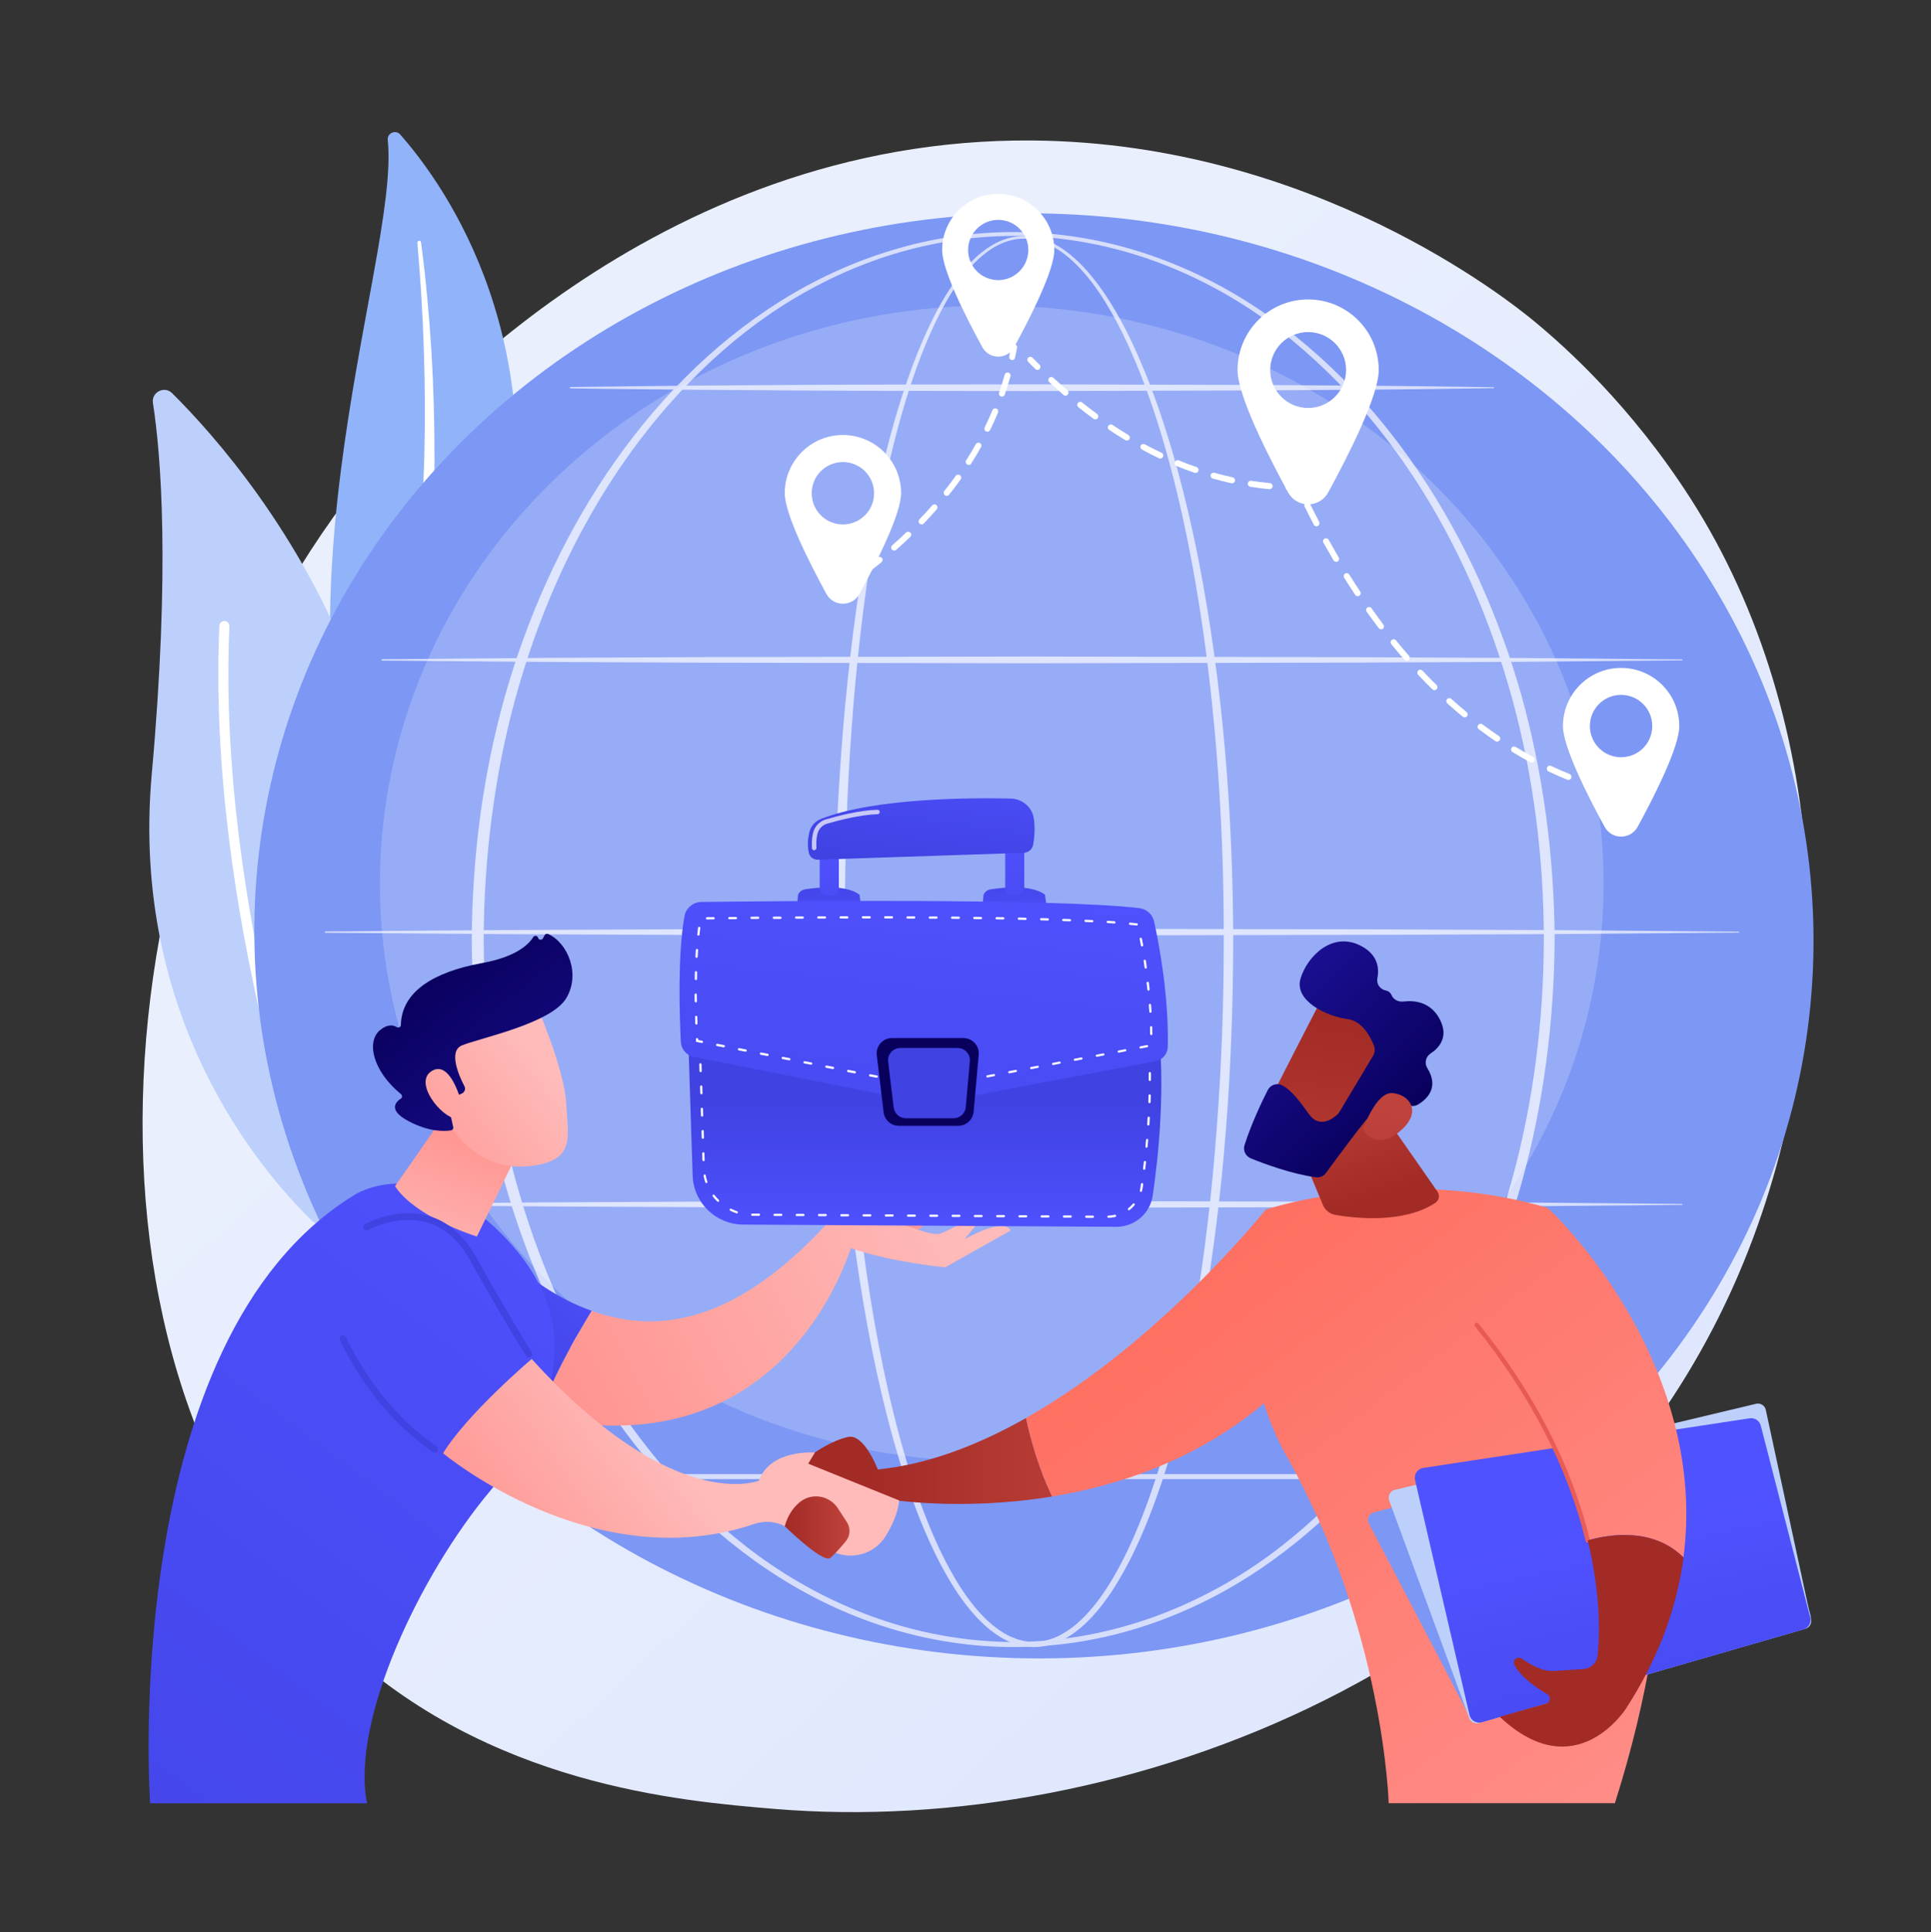 <?xml version="1.0" encoding="utf-8"?>
<!-- Generator: Adobe Illustrator 26.0.2, SVG Export Plug-In . SVG Version: 6.00 Build 0)  -->
<svg version="1.1" id="Capa_1" xmlns="http://www.w3.org/2000/svg" xmlns:xlink="http://www.w3.org/1999/xlink" x="0px" y="0px"
	 viewBox="0 0 2000 2001" style="enable-background:new 0 0 2000 2001;" xml:space="preserve">
<rect x="0" y="0" width="2000" height="2001" fill="#333333" stroke="none"/>
<style type="text/css">
	.st0{fill:url(#SVGID_1_);}
	.st1{fill:#91B3FA;}
	.st2{fill:#FFFFFF;}
	.st3{fill:#BDD0FB;}
	.st4{fill:#7D97F4;}
	.st5{opacity:0.2;fill:#FFFFFF;}
	.st6{opacity:0.68;}
	.st7{fill:url(#SVGID_00000023273103931583022070000003659606917666725769_);}
	.st8{fill:url(#SVGID_00000000211818056063795860000010908582730689701308_);}
	.st9{fill:url(#SVGID_00000068663722597034439730000013238663555460132781_);}
	.st10{fill:url(#SVGID_00000183214440463448712730000009562015570846967719_);}
	.st11{fill:url(#SVGID_00000112600774545404964110000011950067218388743836_);}
	.st12{fill:url(#SVGID_00000083793973051210254370000000771922698436087694_);}
	.st13{fill:url(#SVGID_00000178163873441942671870000000909986429684085926_);}
	.st14{fill:url(#SVGID_00000147212683028779301330000005720900660853317305_);}
	.st15{fill:url(#SVGID_00000158010434015347907920000009146663941529452451_);}
	.st16{fill:url(#SVGID_00000039109632388184778350000013483183944637095555_);}
	.st17{fill:url(#SVGID_00000039124302013793232700000016726981687620409515_);}
	.st18{fill:url(#SVGID_00000065783695556275148740000007301863489494628539_);}
	.st19{fill:url(#SVGID_00000059310674786281033310000010944682039974439051_);}
	.st20{fill:url(#SVGID_00000145053016114109280800000014260147375812469403_);}
	.st21{fill:url(#SVGID_00000168095667743769629050000014576869485976180352_);}
	.st22{fill:url(#SVGID_00000052073302193452622380000001433922798920029584_);}
	.st23{fill:url(#SVGID_00000182498677437616704230000010020551738375253145_);}
	.st24{fill:url(#SVGID_00000129903863418712714590000013884091816140307898_);}
	.st25{fill:url(#SVGID_00000129197485696035334420000009365413119267978148_);}
	.st26{fill:url(#SVGID_00000139252966629118923600000004709901621383813520_);}
	.st27{fill:url(#SVGID_00000018918156717956846020000006392649808960653442_);}
	.st28{fill:url(#SVGID_00000175324307368861799060000003112967682343149999_);}
	.st29{fill:url(#SVGID_00000084498349556902683530000015406649095298214587_);}
	.st30{fill:url(#SVGID_00000040557161621306031740000008869111575225236382_);}
	.st31{fill:url(#SVGID_00000140729327018763992290000006853908204174204299_);}
	.st32{fill:url(#SVGID_00000110438865609444582240000000692800798052853669_);}
	.st33{fill:url(#SVGID_00000090269395802218667050000013125541017271745195_);}
	.st34{fill:url(#SVGID_00000119835837646135756490000001723313667884589456_);}
	.st35{fill:url(#SVGID_00000050657936252447019110000004882209744369067166_);}
	.st36{fill:url(#SVGID_00000161610882158422121110000010078491007258971547_);}
	.st37{opacity:0.7;fill:#FFFFFF;}
	.st38{fill:url(#SVGID_00000054967084418054141960000011169324125417692299_);}
	.st39{fill:url(#SVGID_00000140719457964010603170000011705882695402542766_);}
	.st40{fill:url(#SVGID_00000095300996214332521740000016460023488508790919_);}
</style>
<g>
	<desc>Created with Sketch.</desc>
	<g>
		<linearGradient id="SVGID_1_" gradientUnits="userSpaceOnUse" x1="1978.162" y1="2101.734" x2="705.993" y2="728.599">
			<stop  offset="0" style="stop-color:#DAE3FE"/>
			<stop  offset="1" style="stop-color:#E9EFFD"/>
		</linearGradient>
		<path class="st0" d="M1800.9,1319.2c-174.8,408.6-636.2,584.1-997.8,554.2c-98.7-8.2-297.3-24.6-452.4-171.3
			c-297.8-281.6-252-870.3,33.1-1216.9c36.7-44.6,290.9-343.7,686.9-339.7c289.9,2.9,493.5,166.7,518.2,187.1
			c31.3,25.8,100.2,87,162.4,184.2C1897.3,745.2,1910.1,1063.9,1800.9,1319.2z"/>
		<g>
			<path class="st1" d="M401.6,145c-0.8-7.2,8.3-11.1,13-5.6c48.5,55.1,162.3,217.2,105.4,476.1c-71.4,324.8-14.3,451.2,63.9,532.5
				c0,0-113.7-45.5-175.8-174.2C255.9,657.8,415.1,272.9,401.6,145z"/>
			<path class="st2" d="M432.3,251.5c3.2,37.2,5.6,74.5,6.7,111.8c1.3,37.3,1.4,74.6,0.4,111.8c-1.2,37.2-3,74.5-6.5,111.6
				c-3.3,37.1-8.1,74-13.1,111.1c-4.8,37.1-9.8,74.4-11.1,112.3c-1.3,37.9,1.9,76.5,12.1,113.3c2.5,9.2,5.3,18.4,8.5,27.3
				c3.1,9,6.5,17.9,10.2,26.6c7.4,17.6,15.9,34.7,25.6,51c19.6,32.7,44.2,62.4,71.9,88.3c2.9,2.7,7.5,2.6,10.2-0.4
				c2.7-2.9,2.6-7.3-0.2-10.1l0,0c-6.6-6.5-13.1-13-19.2-19.8c-3.1-3.4-6.1-6.8-9.2-10.3c-2.9-3.5-6-7-8.8-10.6
				c-11.5-14.3-21.9-29.4-31.2-45.2c-18.7-31.5-32.7-65.9-42.5-101.1c-4.7-17.7-8.1-35.7-10.1-53.8c-2-18.2-2.6-36.5-2.1-55
				c0.9-36.8,5.6-73.8,10.2-110.9c4.5-37.1,8.7-74.4,11.5-111.8c1.4-18.7,2.5-37.4,3.2-56.2c0.4-9.4,0.7-18.7,0.9-28.1
				c0.2-9.4,0.3-18.8,0.3-28.1c0.1-37.5-1-75-3.2-112.4c-2.4-37.4-5.8-74.7-10.7-111.8c-0.1-1.1-1.1-1.8-2.2-1.7
				C433,249.6,432.3,250.5,432.3,251.5z"/>
		</g>
		<g>
			<g>
				<path class="st3" d="M353.4,1257.7c-5,12.4-21,15.6-30.5,6.3c-52.7-51.3-188.5-209.8-165.7-462.6
					c19.2-213.5,9.4-331.1,1.2-384.1c-1.7-11.2,11.9-18.1,19.9-10.1C267.2,495.5,533.7,809.8,353.4,1257.7z"/>
				<path class="st2" d="M335.4,1257.2c-0.3,0.2-0.6,0.3-0.9,0.4c-2.7,1-5.7-0.4-6.7-3c-1.1-3.1-114-308.5-100.6-606.5
					c0.1-2.9,2.6-5.1,5.4-5c2.9,0.1,5.1,2.6,5,5.4c-13.2,295.9,98.9,599.4,100,602.4C338.4,1253.3,337.5,1255.9,335.4,1257.2z"/>
			</g>
		</g>
		<g>
			
				<ellipse transform="matrix(4.385846e-02 -0.999 0.999 4.385846e-02 55.781 1996.534)" class="st4" cx="1070.9" cy="969.1" rx="748.2" ry="807.6"/>
			<ellipse class="st5" cx="1027.2" cy="915.1" rx="633.7" ry="598.7"/>
			<g class="st6">
				<path class="st2" d="M1277.3,972.7c-0.2,132-9.2,264.2-32.5,394.3c-5.9,32.5-12.7,64.8-20.8,96.9c-8.2,32-17.6,63.8-29.1,94.8
					c-11.6,31-25.1,61.5-43.4,89.4c-9.2,13.8-19.7,27.1-32.6,38c-6.5,5.4-13.5,10.2-21.3,13.7c-7.8,3.5-16.3,5.7-24.9,5.9
					c-8.6,0.3-17.2-1.4-25.2-4.6c-8-3.2-15.2-7.8-21.8-13c-13.2-10.6-23.9-23.7-33.3-37.4c-18.6-27.7-32.3-58.1-44.1-89
					c-11.7-31-21.2-62.7-29.4-94.7c-8.2-32-15.1-64.3-21-96.8c-11.8-65-19.9-130.6-25.4-196.4c-5.4-65.8-8.1-131.8-8.5-197.8
					c-0.2-33,0.7-66,1.9-99c1.2-33,3.1-65.9,5.5-98.9c4.9-65.8,12.2-131.5,23-196.6c5.4-32.6,11.8-65,19.4-97.1
					c7.6-32.1,16.5-64,27.6-95.2c5.5-15.6,11.6-31,18.5-46c6.9-15,14.6-29.8,23.7-43.7c9.1-13.9,19.5-27.1,32.6-37.7
					c6.5-5.2,13.7-9.8,21.5-12.9c7.8-3.1,16.3-4.7,24.8-4.4c8.5,0.2,16.8,2.3,24.5,5.7c7.7,3.4,14.8,8,21.3,13.3
					c13,10.6,23.7,23.5,33.3,37c19,27.3,33.2,57.4,45.6,88c12.3,30.7,22.4,62.2,31.3,94c8.8,31.8,16.3,64,22.7,96.4
					C1266.5,708.5,1276.9,840.8,1277.3,972.7z M1267.5,972.7c0.1-65.8-2.4-131.5-7.8-197.1c-5.4-65.5-13.5-130.9-25.7-195.5
					c-6.1-32.3-13.1-64.4-21.6-96.2c-8.4-31.7-18.2-63.2-30.1-93.8c-12-30.5-25.8-60.5-44.2-87.6c-9.2-13.5-19.7-26.2-32.2-36.6
					c-6.3-5.2-13-9.7-20.4-13c-7.3-3.3-15.2-5.5-23.3-5.7c-8-0.3-16.1,1.4-23.5,4.4c-7.5,3-14.3,7.5-20.6,12.6
					c-12.5,10.4-22.6,23.4-31.4,37.2c-8.8,13.8-16.3,28.4-22.9,43.4c-6.7,15-12.5,30.3-17.9,45.8c-10.6,31.1-19.1,62.9-26.4,94.9
					c-7.2,32.1-13.2,64.4-18.3,96.9c-10.1,65-16.6,130.5-20.8,196.1c-4.2,65.6-5.6,131.4-5.5,197.2c-0.2,65.8,2,131.5,6.9,197.1
					c4.9,65.6,12.5,131,23.8,195.7c5.7,32.4,12.3,64.6,20.2,96.4c7.9,31.9,17.1,63.4,28.5,94.2c11.4,30.7,24.7,60.9,42.7,88.1
					c9.1,13.5,19.4,26.3,31.9,36.4c6.2,5,13,9.4,20.4,12.4c7.3,3,15.2,4.6,23,4.4c7.9-0.2,15.6-2.3,22.8-5.6
					c7.2-3.3,13.9-7.9,20-13.1c12.2-10.5,22.3-23.4,31.2-37c17.7-27.4,30.8-57.7,42.1-88.4c11.2-30.8,20.3-62.4,28.1-94.3
					c7.8-31.9,14.4-64.1,20-96.5c11.2-64.8,18.7-130.2,23.6-195.7C1265.2,1104.3,1267.5,1038.5,1267.5,972.7z"/>
				<path class="st2" d="M1610.2,972.7c-0.5,85-11.4,170-34.1,252c-23.1,81.8-58,160.4-105.4,231c-23.7,35.3-50.5,68.5-80.5,98.6
					c-30,30.1-63.1,57.1-99.1,79.8c-36,22.6-74.9,40.6-115.6,52.9c-40.7,12.3-83.2,18.7-125.7,18.7c-42.5,0-85-6.4-125.7-18.6
					c-40.7-12.2-79.7-30.2-115.7-52.8c-36-22.6-69.2-49.6-99.2-79.7c-30-30.1-56.9-63.3-80.7-98.6
					c-47.5-70.6-82.4-149.3-105.7-231.1c-11.4-41-20-82.8-25.6-124.9c-5.6-42.2-8.4-84.7-8.6-127.2c0.2-42.5,3.1-85.1,8.7-127.2
					c5.7-42.2,14.2-83.9,25.7-124.9c23.3-81.8,58.3-160.4,105.8-231c23.8-35.2,50.6-68.4,80.7-98.5c30-30.1,63.2-57,99.2-79.6
					c36-22.5,75-40.4,115.6-52.6c40.6-12.3,83.1-18.7,125.5-18.7c42.5,0.1,84.9,6.5,125.5,18.8c40.7,12.2,79.5,30.2,115.5,52.7
					c36,22.6,69.1,49.6,99.1,79.6c30,30.1,56.8,63.2,80.5,98.5c47.4,70.5,82.4,149.2,105.6,230.9
					C1598.7,802.8,1609.7,887.8,1610.2,972.7z M1599,972.7c-0.1-84-10.6-168.1-32.8-249.2c-22.3-81-55.9-159.2-102.1-229.5
					c-23.1-35.1-49.3-68.2-78.7-98.3c-29.4-30-61.8-57.2-97.3-79.8c-35.5-22.5-73.9-40.5-114.2-52.8
					c-40.2-12.2-82.2-18.7-124.3-18.8c-42.1,0.2-84.1,6.6-124.3,18.9c-40.2,12.3-78.6,30.4-114.1,52.9
					c-35.5,22.6-67.9,49.8-97.2,79.9c-29.3,30.1-55.5,63.2-78.5,98.3c-46.1,70.3-79.6,148.4-101.8,229.4
					c-11.1,40.5-19.1,81.8-24.5,123.4c-5.4,41.6-8.1,83.6-8.2,125.6c0.1,42,2.8,84,8.3,125.6c5.4,41.6,13.5,82.9,24.6,123.4
					c22.2,80.9,55.8,159,101.9,229.2c23,35.1,49.2,68.2,78.5,98.2c29.3,30,61.7,57.2,97.2,79.7c35.5,22.4,73.8,40.4,114,52.7
					c40.1,12.3,82,18.8,124.1,19c42-0.2,83.9-6.6,124.1-18.9c40.2-12.2,78.5-30.2,114.1-52.6c35.5-22.5,67.9-49.7,97.3-79.7
					c29.4-30,55.6-63.1,78.7-98.2c46.2-70.2,79.9-148.4,102.2-229.3C1588.3,1140.8,1598.8,1056.8,1599,972.7z"/>
				<path class="st2" d="M395.6,682.7l168.3-1.4l168.3-0.8l336.7-0.6l336.7,0.7l168.3,0.8l168.3,1.5c0.3,0,0.5,0.2,0.5,0.5
					c0,0.3-0.2,0.5-0.5,0.5l-168.3,1.5l-168.3,0.8l-336.7,0.7l-336.7-0.6l-168.3-0.8l-168.3-1.4c-0.4,0-0.7-0.3-0.7-0.7
					C394.9,683,395.2,682.7,395.6,682.7z"/>
				<path class="st2" d="M590.9,400.8c39.8-0.6,79.7-0.9,119.5-1.4l119.5-0.8c39.8-0.3,79.7-0.3,119.5-0.4l119.5-0.2l239,0.7
					l119.5,0.8c39.8,0.5,79.7,0.8,119.5,1.5c0.3,0,0.5,0.2,0.5,0.5c0,0.3-0.2,0.5-0.5,0.5c-39.8,0.7-79.7,1-119.5,1.5l-119.5,0.8
					l-239,0.7l-119.5-0.2c-39.8-0.1-79.7-0.1-119.5-0.4l-119.5-0.8c-39.8-0.5-79.7-0.7-119.5-1.4c-0.4,0-0.7-0.3-0.7-0.7
					C590.2,401.1,590.5,400.8,590.9,400.8z"/>
				<path class="st2" d="M337.1,964.6l183-1.4l183-0.8l365.9-0.6l365.9,0.7l183,0.8l183,1.5c0.3,0,0.5,0.2,0.5,0.5
					c0,0.3-0.2,0.5-0.5,0.5l-183,1.5l-183,0.8l-365.9,0.7L703,968.2l-183-0.8l-183-1.4c-0.4,0-0.7-0.3-0.7-0.7
					C336.4,965,336.7,964.6,337.1,964.6z"/>
				<path class="st2" d="M395.6,1246.6l168.3-1.4l168.3-0.8l336.7-0.6l336.7,0.7l168.3,0.8l168.3,1.5c0.3,0,0.5,0.2,0.5,0.5
					c0,0.3-0.2,0.5-0.5,0.5l-168.3,1.5l-168.3,0.8l-336.7,0.7l-336.7-0.6l-168.3-0.8l-168.3-1.4c-0.4,0-0.7-0.3-0.7-0.7
					C394.9,1246.9,395.2,1246.6,395.6,1246.6z"/>
				<path class="st2" d="M1571,1531.8H615c-1.4,0-2.6-1.2-2.6-2.6c0-1.4,1.2-2.6,2.6-2.6H1571c1.4,0,2.6,1.2,2.6,2.6
					C1573.6,1530.7,1572.5,1531.8,1571,1531.8z"/>
			</g>
		</g>
		<g>
			<g>
				<path class="st2" d="M871.1,612.7c-1,0-2-0.5-2.6-1.4c-1-1.4-0.6-3.4,0.8-4.3c2.9-2,5.7-3.9,8.5-5.9c1.4-1,3.3-0.7,4.3,0.7
					c1,1.4,0.7,3.4-0.7,4.3c-2.8,2-5.7,4-8.6,6C872.3,612.5,871.7,612.7,871.1,612.7z"/>
				<path class="st2" d="M895.5,595.1c-0.9,0-1.9-0.4-2.5-1.2c-1-1.4-0.8-3.3,0.6-4.4c5.2-4,10.4-8,15.4-12.1
					c1.3-1.1,3.3-0.9,4.4,0.4c1.1,1.3,0.9,3.3-0.4,4.4c-5,4.1-10.3,8.2-15.6,12.2C896.9,594.9,896.2,595.1,895.5,595.1z
					 M926.1,570.2c-0.9,0-1.7-0.4-2.3-1.1c-1.1-1.3-1-3.3,0.3-4.4c4.9-4.3,9.8-8.8,14.4-13.2c1.2-1.2,3.2-1.1,4.4,0.1
					c1.2,1.2,1.1,3.2-0.1,4.4c-4.7,4.5-9.6,9-14.6,13.4C927.5,570,926.8,570.2,926.1,570.2z M954.6,543.1c-0.8,0-1.6-0.3-2.2-0.9
					c-1.2-1.2-1.3-3.2-0.1-4.4c4.6-4.7,9-9.6,13.2-14.4c1.1-1.3,3.1-1.4,4.4-0.3c1.3,1.1,1.4,3.1,0.3,4.4
					c-4.3,4.9-8.8,9.8-13.4,14.6C956.2,542.8,955.4,543.1,954.6,543.1z M980.5,513.5c-0.7,0-1.4-0.2-1.9-0.7c-1.3-1.1-1.6-3-0.5-4.4
					c4.1-5.1,8-10.3,11.8-15.6c1-1.4,3-1.7,4.4-0.7c1.4,1,1.7,3,0.7,4.4c-3.8,5.3-7.8,10.6-12,15.8
					C982.3,513.1,981.4,513.5,980.5,513.5z M1003.4,481.5c-0.6,0-1.2-0.2-1.7-0.5c-1.5-0.9-1.9-2.9-1-4.3c3.5-5.5,6.9-11.1,10-16.7
					c0.8-1.5,2.7-2,4.2-1.2c1.5,0.8,2,2.7,1.2,4.2c-3.2,5.7-6.6,11.5-10.2,17C1005.5,481,1004.5,481.5,1003.4,481.5z M1022.7,447.1
					c-0.5,0-0.9-0.1-1.4-0.3c-1.5-0.8-2.2-2.6-1.4-4.2c2.8-5.8,5.5-11.8,8-17.8c0.7-1.6,2.5-2.3,4.1-1.7c1.6,0.7,2.3,2.5,1.7,4.1
					c-2.5,6.1-5.3,12.2-8.2,18.1C1024.9,446.5,1023.8,447.1,1022.7,447.1z M1037.7,410.8c-0.3,0-0.7-0.1-1-0.2
					c-1.6-0.6-2.5-2.3-1.9-4c2.1-6.1,4.1-12.4,5.8-18.6c0.5-1.7,2.2-2.6,3.8-2.2c1.7,0.5,2.6,2.2,2.2,3.8c-1.8,6.4-3.8,12.7-5.9,19
					C1040.2,410,1039,410.8,1037.7,410.8z"/>
				<path class="st2" d="M1048.4,372.9c-0.2,0-0.4,0-0.7-0.1c-1.7-0.4-2.8-2-2.4-3.7c0.7-3.4,1.4-6.8,2-10.1
					c0.3-1.7,1.9-2.8,3.6-2.5c1.7,0.3,2.8,1.9,2.5,3.6c-0.6,3.4-1.3,6.9-2.1,10.3C1051.1,371.9,1049.8,372.9,1048.4,372.9z"/>
			</g>
			<g>
				<path class="st2" d="M1074.6,383.1c-0.8,0-1.6-0.3-2.2-0.9c-2.5-2.4-4.9-4.9-7.4-7.4c-1.2-1.2-1.2-3.2,0-4.4
					c1.2-1.2,3.2-1.2,4.4,0c2.4,2.5,4.9,4.9,7.3,7.3c1.2,1.2,1.2,3.2,0,4.4C1076.2,382.8,1075.4,383.1,1074.6,383.1z"/>
				<path class="st2" d="M1315,506.6c-0.1,0-0.2,0-0.3,0c-6.6-0.6-13.2-1.5-19.7-2.5c-1.7-0.3-2.9-1.9-2.6-3.6
					c0.3-1.7,1.9-2.9,3.6-2.6c6.4,1,12.9,1.8,19.3,2.4c1.7,0.2,3,1.7,2.8,3.4C1317.9,505.4,1316.5,506.6,1315,506.6z M1276.1,500.5
					c-0.2,0-0.4,0-0.7-0.1c-6.4-1.4-12.9-3-19.3-4.8c-1.7-0.5-2.6-2.2-2.2-3.8c0.5-1.7,2.2-2.6,3.9-2.2c6.3,1.8,12.6,3.4,18.9,4.7
					c1.7,0.4,2.7,2,2.4,3.7C1278.8,499.5,1277.5,500.5,1276.1,500.5z M1238.2,489.8c-0.3,0-0.7-0.1-1-0.2c-6.2-2.1-12.4-4.5-18.6-7
					c-1.6-0.7-2.4-2.5-1.7-4.1c0.7-1.6,2.5-2.4,4.1-1.7c6,2.5,12.2,4.8,18.3,6.9c1.6,0.6,2.5,2.3,1.9,4
					C1240.7,489,1239.5,489.8,1238.2,489.8z M1201.8,474.9c-0.4,0-0.9-0.1-1.3-0.3c-5.9-2.8-11.9-5.8-17.7-9
					c-1.5-0.8-2.1-2.7-1.3-4.2c0.8-1.5,2.7-2.1,4.2-1.3c5.7,3.1,11.6,6.1,17.4,8.8c1.6,0.7,2.2,2.6,1.5,4.2
					C1204,474.2,1202.9,474.9,1201.8,474.9z M1167.1,456.2c-0.6,0-1.1-0.1-1.6-0.4c-5.6-3.4-11.2-7-16.7-10.6
					c-1.4-1-1.8-2.9-0.9-4.3c1-1.4,2.9-1.8,4.3-0.9c5.4,3.6,11,7.2,16.5,10.5c1.5,0.9,1.9,2.8,1.1,4.3
					C1169.2,455.6,1168.2,456.2,1167.1,456.2z M1134.4,434.3c-0.6,0-1.3-0.2-1.8-0.6c-5.3-3.9-10.6-7.9-15.7-12
					c-1.3-1.1-1.6-3-0.5-4.4c1.1-1.3,3-1.6,4.4-0.5c5.1,4.1,10.4,8.1,15.5,11.9c1.4,1,1.7,3,0.7,4.4
					C1136.3,433.9,1135.3,434.3,1134.4,434.3z M1103.6,409.8c-0.7,0-1.4-0.2-2-0.8c-4.9-4.2-9.9-8.7-14.8-13.2
					c-1.3-1.2-1.3-3.1-0.2-4.4c1.2-1.3,3.1-1.3,4.4-0.2c4.8,4.5,9.8,8.8,14.6,13c1.3,1.1,1.5,3.1,0.3,4.4
					C1105.3,409.4,1104.5,409.8,1103.6,409.8z"/>
				<path class="st2" d="M1345,508.1C1345,508.1,1345,508.1,1345,508.1c-3.5,0-7-0.1-10.5-0.2c-1.7-0.1-3.1-1.5-3-3.2
					c0.1-1.7,1.4-3.1,3.2-3c3.4,0.1,6.9,0.2,10.3,0.2c1.7,0,3.1,1.4,3.1,3.1C1348.1,506.7,1346.7,508.1,1345,508.1z"/>
			</g>
			<g>
				<path class="st2" d="M1344.9,507.5c-1.2,0-2.3-0.7-2.8-1.8c-1.5-3.1-2.9-6.3-4.4-9.5c-0.7-1.6,0-3.4,1.5-4.1
					c1.6-0.7,3.4,0,4.1,1.5c1.4,3.2,2.9,6.3,4.4,9.4c0.7,1.6,0.1,3.4-1.5,4.2C1345.8,507.4,1345.3,507.5,1344.9,507.5z"/>
				<path class="st2" d="M1624.5,807.7c-0.4,0-0.8-0.1-1.2-0.2c-6.5-2.7-13-5.5-19.4-8.6c-1.6-0.7-2.2-2.6-1.5-4.2
					c0.7-1.6,2.6-2.2,4.2-1.5c6.2,3,12.7,5.8,19.1,8.4c1.6,0.7,2.4,2.5,1.7,4.1C1626.9,807,1625.7,807.7,1624.5,807.7z
					 M1586.5,789.8c-0.5,0-1-0.1-1.5-0.4c-6.1-3.3-12.3-6.8-18.4-10.5c-1.5-0.9-1.9-2.8-1.1-4.3c0.9-1.5,2.8-1.9,4.3-1.1
					c6,3.6,12,7.1,18.1,10.3c1.5,0.8,2.1,2.7,1.3,4.2C1588.7,789.2,1587.6,789.8,1586.5,789.8z M1550.6,768c-0.6,0-1.2-0.2-1.7-0.5
					c-5.8-3.9-11.6-8-17.2-12.3c-1.4-1-1.7-3-0.6-4.4c1-1.4,3-1.7,4.4-0.6c5.6,4.2,11.3,8.2,17,12.1c1.4,1,1.8,2.9,0.8,4.3
					C1552.6,767.5,1551.6,768,1550.6,768z M1517,742.9c-0.7,0-1.4-0.2-2-0.7c-5.4-4.4-10.8-9.1-16-13.8c-1.3-1.2-1.4-3.1-0.2-4.4
					c1.2-1.3,3.1-1.4,4.4-0.2c5.2,4.7,10.5,9.2,15.8,13.6c1.3,1.1,1.5,3.1,0.4,4.4C1518.8,742.5,1517.9,742.9,1517,742.9z
					 M1485.8,714.8c-0.8,0-1.6-0.3-2.2-0.9c-5-4.9-9.9-9.9-14.8-15.1c-1.2-1.3-1.1-3.2,0.1-4.4c1.3-1.2,3.2-1.1,4.4,0.1
					c4.8,5.1,9.7,10.1,14.6,14.9c1.2,1.2,1.3,3.2,0,4.4C1487.4,714.5,1486.6,714.8,1485.8,714.8z M1457,684.3
					c-0.9,0-1.7-0.4-2.4-1.1c-4.6-5.2-9.1-10.7-13.6-16.1c-1.1-1.3-0.9-3.3,0.5-4.4c1.3-1.1,3.3-0.9,4.4,0.5
					c4.4,5.4,8.9,10.8,13.5,16c1.1,1.3,1,3.3-0.3,4.4C1458.4,684,1457.7,684.3,1457,684.3z M1430.5,651.7c-0.9,0-1.9-0.4-2.5-1.2
					c-4.2-5.5-8.4-11.3-12.5-17c-1-1.4-0.7-3.4,0.7-4.3c1.4-1,3.4-0.7,4.3,0.7c4,5.7,8.2,11.4,12.3,16.9c1,1.4,0.8,3.3-0.6,4.4
					C1431.8,651.5,1431.1,651.7,1430.5,651.7z M1406.2,617.4c-1,0-2-0.5-2.6-1.4c-3.8-5.8-7.7-11.7-11.4-17.7
					c-0.9-1.5-0.5-3.4,1-4.3c1.5-0.9,3.4-0.5,4.3,1c3.7,6,7.5,11.9,11.3,17.6c1,1.4,0.6,3.4-0.9,4.3
					C1407.4,617.2,1406.8,617.4,1406.2,617.4z M1383.9,581.8c-1.1,0-2.1-0.6-2.7-1.5c-3.5-6-7-12.1-10.5-18.3
					c-0.8-1.5-0.3-3.4,1.2-4.2c1.5-0.8,3.4-0.3,4.2,1.2c3.4,6.1,6.9,12.2,10.4,18.2c0.9,1.5,0.4,3.4-1.1,4.3
					C1385,581.7,1384.5,581.8,1383.9,581.8z M1363.6,545.1c-1.1,0-2.2-0.6-2.8-1.7c-3.2-6.2-6.5-12.5-9.6-18.8
					c-0.8-1.5-0.1-3.4,1.4-4.2c1.5-0.8,3.4-0.1,4.2,1.4c3.1,6.2,6.3,12.5,9.5,18.6c0.8,1.5,0.2,3.4-1.3,4.2
					C1364.5,545,1364,545.1,1363.6,545.1z"/>
				<path class="st2" d="M1654,818.6c-0.3,0-0.6,0-1-0.2c-3.3-1.1-6.6-2.2-9.9-3.3c-1.6-0.6-2.5-2.4-1.9-4c0.6-1.6,2.4-2.5,4-1.9
					c3.2,1.1,6.5,2.2,9.8,3.3c1.6,0.5,2.5,2.3,2,3.9C1656.6,817.7,1655.4,818.6,1654,818.6z"/>
			</g>
			<path class="st2" d="M1033.9,200.8c-32.1,0-58.1,26-58.1,58.1c0,20.8,24.4,69.2,41.6,100.6c7.1,13.1,25.9,13.1,33,0
				c17.2-31.5,41.6-79.8,41.6-100.6C1091.9,226.8,1065.9,200.8,1033.9,200.8z M1033.9,290.1c-17.2,0-31.2-14-31.2-31.2
				c0-17.2,14-31.2,31.2-31.2s31.2,14,31.2,31.2C1065,276.1,1051.1,290.1,1033.9,290.1z"/>
			<path class="st2" d="M1354.9,310.1c-40.4,0-73.1,32.7-73.1,73.1c0,26.2,30.7,87.1,52.3,126.7c9,16.5,32.6,16.5,41.6,0
				c21.6-39.6,52.3-100.5,52.3-126.7C1428,342.8,1395.3,310.1,1354.9,310.1z M1354.9,422.5c-21.7,0-39.3-17.6-39.3-39.3
				c0-21.7,17.6-39.3,39.3-39.3c21.7,0,39.3,17.6,39.3,39.3C1394.1,404.9,1376.6,422.5,1354.9,422.5z"/>
			<path class="st2" d="M873,450.5c-33.3,0-60.2,27-60.2,60.2c0,21.6,25.3,71.7,43.1,104.3c7.4,13.6,26.9,13.6,34.3,0
				c17.8-32.6,43.1-82.8,43.1-104.3C933.3,477.5,906.3,450.5,873,450.5z M873,543.1c-17.9,0-32.3-14.5-32.3-32.3
				c0-17.9,14.5-32.3,32.3-32.3c17.9,0,32.3,14.5,32.3,32.3C905.4,528.6,890.9,543.1,873,543.1z"/>
			<path class="st2" d="M1679,691.7c-33.3,0-60.2,27-60.2,60.2c0,21.6,25.3,71.7,43.1,104.3c7.4,13.6,26.9,13.6,34.3,0
				c17.8-32.6,43.1-82.8,43.1-104.3C1739.2,718.6,1712.3,691.7,1679,691.7z M1679,784.2c-17.9,0-32.3-14.5-32.3-32.3
				c0-17.9,14.5-32.3,32.3-32.3c17.9,0,32.3,14.5,32.3,32.3C1711.3,769.8,1696.9,784.2,1679,784.2z"/>
		</g>
		<g>
			<g>
				
					<linearGradient id="SVGID_00000065043966688104470000000012226520347797851565_" gradientUnits="userSpaceOnUse" x1="892.573" y1="1513.054" x2="1164.538" y2="1513.054">
					<stop  offset="0" style="stop-color:#A22B25"/>
					<stop  offset="1" style="stop-color:#C0423C"/>
				</linearGradient>
				<path style="fill:url(#SVGID_00000065043966688104470000000012226520347797851565_);" d="M909.2,1521.8c0,0-14.1-37.1-30.6-33.7
					c-16.5,3.4-34.5,16-34.5,16l-26.4,35.8c0,0,74.2,29.2,100.4,12.5c0,0,75.8,13.1,171.6-2.6c-13.9-29.3-22.1-58.6-27-81.3
					C1014.2,1496,961.9,1516.5,909.2,1521.8z"/>
				
					<linearGradient id="SVGID_00000054242870906085458970000013995560847622335626_" gradientUnits="userSpaceOnUse" x1="1672.568" y1="2020.39" x2="1177.625" y2="1371.556">
					<stop  offset="0" style="stop-color:#FF928E"/>
					<stop  offset="1" style="stop-color:#FE7062"/>
				</linearGradient>
				<path style="fill:url(#SVGID_00000054242870906085458970000013995560847622335626_);" d="M1310.9,1252.7
					c0,0-108.6,136.8-248.2,215.8c4.9,22.7,13.1,52,27,81.3c72.4-11.9,156.3-40.3,227.3-103.3L1310.9,1252.7z"/>
			</g>
			
				<linearGradient id="SVGID_00000026145078173167245580000012533191233940760213_" gradientUnits="userSpaceOnUse" x1="625.363" y1="1269.569" x2="482.901" y2="1414.938">
				<stop  offset="0" style="stop-color:#4F52FF"/>
				<stop  offset="1" style="stop-color:#4042E2"/>
			</linearGradient>
			<path style="fill:url(#SVGID_00000026145078173167245580000012533191233940760213_);" d="M497.1,1270.8l6.7,181
				c19.1,6.6,37.4,11.7,54.7,15.5c10.9-35,34.8-77.9,54.3-109.8C541,1332.2,497.1,1270.8,497.1,1270.8z"/>
			
				<linearGradient id="SVGID_00000160882513075961003660000009818426975568196792_" gradientUnits="userSpaceOnUse" x1="986.475" y1="1252.494" x2="559.813" y2="1464.735">
				<stop  offset="0" style="stop-color:#FEBBBA"/>
				<stop  offset="1" style="stop-color:#FF928E"/>
			</linearGradient>
			<path style="fill:url(#SVGID_00000160882513075961003660000009818426975568196792_);" d="M856.2,1267.7
				c-98.7,106.5-178.5,112.8-243.3,89.9c-19.6,31.9-43.5,74.8-54.3,109.8c263.5,58.1,325.5-184.1,325.5-184.1L856.2,1267.7z"/>
			
				<linearGradient id="SVGID_00000009585917407325466850000003599230160912181670_" gradientUnits="userSpaceOnUse" x1="980.229" y1="1199.263" x2="917.302" y2="1264.987">
				<stop  offset="0" style="stop-color:#FEBBBA"/>
				<stop  offset="1" style="stop-color:#FF928E"/>
			</linearGradient>
			<path style="fill:url(#SVGID_00000009585917407325466850000003599230160912181670_);" d="M876.2,1256.4c0,0,11.4-12.2,32.4-8.4
				c21,3.8,39.8,11.1,52.9,0c13.1-11.1,17.7,3.8,17.7,3.8l-39.2,29.8L876.2,1256.4z"/>
			
				<linearGradient id="SVGID_00000015340479277825730370000002971869002253757843_" gradientUnits="userSpaceOnUse" x1="988.503" y1="1249.979" x2="561.843" y2="1462.219">
				<stop  offset="0" style="stop-color:#FEBBBA"/>
				<stop  offset="1" style="stop-color:#FF928E"/>
			</linearGradient>
			<path style="fill:url(#SVGID_00000015340479277825730370000002971869002253757843_);" d="M852.8,1277.3c0,0,7.8-32.6,31.3-28.1
				c23.5,4.5,76.7,33.4,90.5,28.1c13.7-5.3,31.3-18.1,40.3-13.6l-15.9,19.7c0,0,40.8-23.5,47.8-9.1l-67.9,38.2
				C978.9,1312.5,879.6,1302.6,852.8,1277.3z"/>
			
				<linearGradient id="SVGID_00000067930107969288957080000004208608741245791107_" gradientUnits="userSpaceOnUse" x1="653.578" y1="1165.617" x2="-105.212" y2="2166.436">
				<stop  offset="0" style="stop-color:#4F52FF"/>
				<stop  offset="1" style="stop-color:#4042E2"/>
			</linearGradient>
			<path style="fill:url(#SVGID_00000067930107969288957080000004208608741245791107_);" d="M155.5,1867.5
				c0,0-33.7-480.6,211.8-630.1c0,0,68.6-45.3,154.1,42.4c85.5,87.7,58,178.9-13.8,264.3c-71.8,85.4-144.8,238-127.4,323.4H155.5z"
				/>
			
				<linearGradient id="SVGID_00000109022265005429914290000003716916707396615846_" gradientUnits="userSpaceOnUse" x1="435.467" y1="1318.769" x2="492.161" y2="1163.95">
				<stop  offset="0" style="stop-color:#FEBBBA"/>
				<stop  offset="1" style="stop-color:#FF928E"/>
			</linearGradient>
			<path style="fill:url(#SVGID_00000109022265005429914290000003716916707396615846_);" d="M491,1106.5
				c-0.1,5.7-81.8,121.8-81.8,121.8s14.7,28.9,84.7,52.3l60.5-124.3L491,1106.5z"/>
			
				<linearGradient id="SVGID_00000090274074230934866730000000989608108417832834_" gradientUnits="userSpaceOnUse" x1="709.278" y1="1519.137" x2="511.575" y2="1664.507">
				<stop  offset="0" style="stop-color:#FEBBBA"/>
				<stop  offset="1" style="stop-color:#FF928E"/>
			</linearGradient>
			<path style="fill:url(#SVGID_00000090274074230934866730000000989608108417832834_);" d="M458.9,1505c0,0,155.1,129.9,322.5,73.2
				c10.4-3.5,21.7-2.8,31.4,2.4l48.1,25.4c20.2,10.7,45.2,3.7,56.9-15.9c6.7-11.2,12.4-24,13.5-36.2l-94.2-38.1l6.9-11.5
				c0,0-46-3.9-58,29.1c0,0-87.6,36.4-235.3-126C550.8,1407.2,483.8,1464.2,458.9,1505z"/>
			
				<linearGradient id="SVGID_00000032635244789486017930000010336499330747192727_" gradientUnits="userSpaceOnUse" x1="740.028" y1="863.615" x2="636.048" y2="1042.46">
				<stop  offset="0" style="stop-color:#4F52FF"/>
				<stop  offset="1" style="stop-color:#4042E2"/>
			</linearGradient>
			<path style="fill:url(#SVGID_00000032635244789486017930000010336499330747192727_);" d="M450.5,1504.4c-0.7,0-1.3-0.2-1.9-0.6
				c-65.5-44.2-96.3-115.7-96.6-116.4c-0.7-1.7,0.1-3.8,1.8-4.5c1.7-0.7,3.8,0.1,4.5,1.8c0.3,0.7,30.4,70.3,94.1,113.4
				c1.6,1.1,2,3.2,0.9,4.8C452.7,1503.9,451.6,1504.4,450.5,1504.4z"/>
			
				<linearGradient id="SVGID_00000051381790802038602330000018332412819573169025_" gradientUnits="userSpaceOnUse" x1="739.021" y1="863.028" x2="635.041" y2="1041.873">
				<stop  offset="0" style="stop-color:#4F52FF"/>
				<stop  offset="1" style="stop-color:#4042E2"/>
			</linearGradient>
			<path style="fill:url(#SVGID_00000051381790802038602330000018332412819573169025_);" d="M547.8,1405.8c-1.1,0-2.2-0.6-2.9-1.6
				c-0.2-0.3-20.2-31.4-58.2-99.4c-11.6-20.7-26.8-33.8-45.1-39c-30.5-8.5-59.9,7.8-60.2,8c-1.6,0.9-3.7,0.4-4.7-1.3
				c-0.9-1.6-0.4-3.7,1.3-4.7c1.3-0.7,32.1-17.9,65.4-8.7c20.2,5.6,36.8,19.9,49.4,42.3c37.9,67.8,57.7,98.7,57.9,99.1
				c1,1.6,0.6,3.7-1,4.7C549,1405.6,548.4,1405.8,547.8,1405.8z"/>
			<g>
				
					<linearGradient id="SVGID_00000036213050215059144360000000892729046104496053_" gradientUnits="userSpaceOnUse" x1="561.435" y1="1098.743" x2="395.195" y2="1225.941">
					<stop  offset="0" style="stop-color:#FEBBBA"/>
					<stop  offset="1" style="stop-color:#FF928E"/>
				</linearGradient>
				<path style="fill:url(#SVGID_00000036213050215059144360000000892729046104496053_);" d="M555.3,1039.9c0,0,29.1,66.8,31,101.9
					c2,35.1,9.5,57.8-31,64.9c-40.5,7.1-74.7-13.1-93.2-48.1c0,0-29-53.8-22.5-75.9C446.2,1060.7,555.3,1039.9,555.3,1039.9z"/>
				
					<linearGradient id="SVGID_00000083088000404026263970000017080243712604804018_" gradientUnits="userSpaceOnUse" x1="444.41" y1="998.029" x2="599.236" y2="1197.367">
					<stop  offset="0" style="stop-color:#09005D"/>
					<stop  offset="1" style="stop-color:#1A0F91"/>
				</linearGradient>
				<path style="fill:url(#SVGID_00000083088000404026263970000017080243712604804018_);" d="M476,1133.5l2.3-1
					c2.9-1.3,4.2-4.8,2.7-7.6c-5.7-11-16.9-36.4-2.5-42.3c18.6-7.6,92.1-22.6,107.9-48.7c15.2-25.1,1.7-57.4-18.6-66.6
					c-1.4-0.6-3-0.1-3.7,1.2l-1.7,3.2c-1.2,2.2-4.4,1.9-5.1-0.5l0,0c-0.7-2.3-3.7-2.7-5-0.7c-4.9,7.8-18,20.5-53.2,26.9
					c-50,9.2-83.1,29.5-83.9,64c-0.1,2.2-2.4,3.4-4.3,2.3c-3.7-2.3-9.6-3.3-17.5,3.3c-13.7,11.5-8.1,41.5,22,66.2
					c1.4,1.2,1.4,3.4-0.1,4.4c-5.5,3.6-13.6,12,7.5,23.3c21.8,11.7,38.1,10.7,44.4,9.7c1.6-0.3,2.6-1.8,2.2-3.3l-6.7-30.4
					c-0.4-1.7,0.9-3.3,2.7-3.3H476z"/>
				
					<linearGradient id="SVGID_00000137824479185262162960000016564208542825232029_" gradientUnits="userSpaceOnUse" x1="540.815" y1="1071.794" x2="374.575" y2="1198.992">
					<stop  offset="0" style="stop-color:#FEBBBA"/>
					<stop  offset="1" style="stop-color:#FF928E"/>
				</linearGradient>
				<path style="fill:url(#SVGID_00000137824479185262162960000016564208542825232029_);" d="M477.3,1139.9c0,0-11.1-42.7-30.2-30.7
					c-19.1,12,9.9,47.8,25.3,49.4L477.3,1139.9z"/>
			</g>
			
				<linearGradient id="SVGID_00000115476844093615872240000010246858451917598353_" gradientUnits="userSpaceOnUse" x1="812.778" y1="1581.818" x2="879.798" y2="1581.818">
				<stop  offset="0" style="stop-color:#A22B25"/>
				<stop  offset="1" style="stop-color:#C0423C"/>
			</linearGradient>
			<path style="fill:url(#SVGID_00000115476844093615872240000010246858451917598353_);" d="M812.8,1580.6c0,0,39.4,38.5,47,32.9
				c2.7-2,9.5-9.2,16.2-17.3c4.7-5.7,5.2-13.7,1.1-19.9l-9.3-14.3c-8.9-13.7-27.8-16.5-40.1-5.8
				C821.5,1561.5,815.9,1569.3,812.8,1580.6z"/>
			
				<linearGradient id="SVGID_00000090995461467205183460000015220769746212806020_" gradientUnits="userSpaceOnUse" x1="1800.478" y1="1922.817" x2="1305.536" y2="1273.985">
				<stop  offset="0" style="stop-color:#FF928E"/>
				<stop  offset="1" style="stop-color:#FE7062"/>
			</linearGradient>
			<path style="fill:url(#SVGID_00000090995461467205183460000015220769746212806020_);" d="M1438.3,1867.5
				c0,0-4.8-180.2-105.5-359.1c-31.5-55.9-42.7-121-32.9-184.5l11-71.2c0,0,138.2-46.8,291.3-2c0,0,212.4,168.4,70.4,616.7H1438.3z"
				/>
			
				<linearGradient id="SVGID_00000019651019655064109170000007550994865974693027_" gradientUnits="userSpaceOnUse" x1="1426.219" y1="1241.035" x2="1382.608" y2="1110.202">
				<stop  offset="0" style="stop-color:#A22B25"/>
				<stop  offset="1" style="stop-color:#C0423C"/>
			</linearGradient>
			<path style="fill:url(#SVGID_00000019651019655064109170000007550994865974693027_);" d="M1334.4,1161.8l35.8,86.1
				c2.3,5.4,7.2,9.3,13,10.3c20.7,3.5,70.6,9.1,103.4-12.5c3.9-2.6,4.9-7.9,2.2-11.7l-66.2-95L1334.4,1161.8z"/>
			<g>
				<path class="st4" d="M1422.8,1566.3c-4.9,1.3-7.4,6.8-5,11.4l103.7,198.8c1.8,3.4,5.6,5,9.3,4l339.1-97.9
					c4.2-1.2,6.7-5.6,5.4-9.9l-58.4-202.2c-1.2-4.2-5.5-6.6-9.7-5.5L1422.8,1566.3z"/>
				<path class="st3" d="M1444.7,1542.9c-4.9,1.2-7.6,6.3-5.9,11l83,225.4c1.5,4.1,5.9,6.3,10.1,5.1l338-97.6
					c4.2-1.2,6.8-5.5,5.8-9.8l-46.8-216.9c-1-4.6-5.5-7.4-10.1-6.3L1444.7,1542.9z"/>
				
					<linearGradient id="SVGID_00000101072033814470274730000014080922813199651975_" gradientUnits="userSpaceOnUse" x1="1663.978" y1="1575.688" x2="1757.014" y2="1992.897">
					<stop  offset="0" style="stop-color:#4F52FF"/>
					<stop  offset="1" style="stop-color:#4042E2"/>
				</linearGradient>
				<path style="fill:url(#SVGID_00000101072033814470274730000014080922813199651975_);" d="M1474.1,1520.2
					c-5.9,0.9-9.8,6.7-8.5,12.5L1522,1776c1.3,5.7,7.2,9.2,12.9,7.6l332.9-96.1c5.4-1.5,8.5-7.1,7.1-12.5l-51.2-198.6
					c-1.3-5.1-6.3-8.4-11.5-7.6L1474.1,1520.2z"/>
			</g>
			
				<linearGradient id="SVGID_00000176729937967557631480000011351491939518131603_" gradientUnits="userSpaceOnUse" x1="1931.715" y1="1822.707" x2="1436.772" y2="1173.873">
				<stop  offset="0" style="stop-color:#FF928E"/>
				<stop  offset="1" style="stop-color:#FE7062"/>
			</linearGradient>
			<path style="fill:url(#SVGID_00000176729937967557631480000011351491939518131603_);" d="M1743.6,1613
				c25.8-195.2-124.6-345.3-124.6-345.3l-89.5,104.3c67.9,84.7,100.2,162.3,115,223.2C1664.1,1589.6,1711.2,1580.6,1743.6,1613z"/>
			
				<linearGradient id="SVGID_00000053528891100334399740000004888555613637808514_" gradientUnits="userSpaceOnUse" x1="1805.94" y1="1141.116" x2="1540.805" y2="1555.974">
				<stop  offset="0" style="stop-color:#E1473D"/>
				<stop  offset="1" style="stop-color:#E9605A"/>
			</linearGradient>
			<path style="fill:url(#SVGID_00000053528891100334399740000004888555613637808514_);" d="M1644.5,1597.6c-1,0-2-0.7-2.2-1.7
				c-18.3-75.6-56.8-150.4-114.6-222.4c-0.8-1-0.6-2.4,0.4-3.2c1-0.8,2.4-0.6,3.2,0.4c58.1,72.5,97,147.9,115.4,224.1
				c0.3,1.2-0.5,2.5-1.7,2.8C1644.9,1597.6,1644.7,1597.6,1644.5,1597.6z"/>
			
				<linearGradient id="SVGID_00000068654741364702466010000009298443105219666837_" gradientUnits="userSpaceOnUse" x1="1666.695" y1="1522.568" x2="1722.85" y2="992.219">
				<stop  offset="0" style="stop-color:#A22B25"/>
				<stop  offset="1" style="stop-color:#C0423C"/>
			</linearGradient>
			<path style="fill:url(#SVGID_00000068654741364702466010000009298443105219666837_);" d="M1644.5,1595.3
				c13.7,56.7,12.3,98.9,10.2,119.1c-0.8,7.6-6.9,13.5-14.5,14.1c-8.7,0.6-20.5,1.4-31,2c-11.6,0.7-24.4-6.7-33-12.8
				c-4.4-3.1-10.1,1.7-7.6,6.5c6.4,12.6,22.7,23.7,33.9,30.3c4.1,2.4,3.3,8.5-1.2,9.8l-48,13.6c78.9,74.3,131-8.8,131-8.8
				c34.8-53.8,52.8-106.4,59.4-156.1C1711.2,1580.6,1664.1,1589.6,1644.5,1595.3z"/>
			<g>
				
					<linearGradient id="SVGID_00000090990877872237248450000017118933902035371961_" gradientUnits="userSpaceOnUse" x1="2998.616" y1="4099.566" x2="2841.862" y2="4306.939" gradientTransform="matrix(-0.685 -0.728 -0.728 0.685 6432.043 426.549)">
					<stop  offset="0" style="stop-color:#A22B25"/>
					<stop  offset="1" style="stop-color:#C0423C"/>
				</linearGradient>
				<path style="fill:url(#SVGID_00000090990877872237248450000017118933902035371961_);" d="M1371.5,1030.1
					c-1.5,1.4-63.5,123.2-63.5,123.2l70.3,33.9l75.9-106.7C1454.1,1080.5,1396.7,1006.4,1371.5,1030.1z"/>
				
					<linearGradient id="SVGID_00000015342102171616601230000016367909686313122207_" gradientUnits="userSpaceOnUse" x1="2878.9" y1="4149.367" x2="3066.145" y2="4149.367" gradientTransform="matrix(-0.685 -0.728 -0.728 0.685 6432.043 426.549)">
					<stop  offset="0" style="stop-color:#09005D"/>
					<stop  offset="1" style="stop-color:#1A0F91"/>
				</linearGradient>
				<path style="fill:url(#SVGID_00000015342102171616601230000016367909686313122207_);" d="M1422.2,1093.3l-35,58.4
					c-0.5,0.9-1.2,1.7-1.9,2.4c-4.2,3.9-18.4,15.2-29.5-0.2c-9.4-13.1-18.2-25-27.7-29.9c-5.5-2.9-12.3-0.6-15.1,5
					c-5.8,11.4-17,34.8-24,56.9c-1.8,5.5,1.1,11.5,6.5,13.7c14.2,5.8,42.4,16.2,67.3,19.6c4.1,0.6,8.2-1.2,10.6-4.5
					c10.7-14.7,41-55.8,51.3-66.1c9.6-9.6,27.3-6,35.3-3.7c3,0.9,6.3,0.5,9-1.2c8.1-4.9,22.2-17,9.3-37.6
					c-3.2-5.1-1.6-11.9,3.5-15.2c9-5.9,18.8-17.1,9.5-35.2c-9.5-18.3-26.4-19.9-37.9-18.5c-5.1,0.6-10.3-2-12.2-6.8
					c-0.9-2.1-2.6-3.9-5.8-4.6c-6-1.2-10-6.7-8.8-12.8c2-10.4,0.5-23.8-16-32.9c-30.3-16.7-56.9,10.5-63.6,33.4
					c-6.8,22.9,27.1,39.1,48.5,41.8c15.7,2,24.3,19.1,27.7,28C1424.3,1086.7,1424,1090.3,1422.2,1093.3z"/>
				
					<linearGradient id="SVGID_00000077302909022003006180000011982613227056067972_" gradientUnits="userSpaceOnUse" x1="2769.033" y1="4263.789" x2="2894.762" y2="4134.794" gradientTransform="matrix(-0.685 -0.728 -0.728 0.685 6432.043 426.549)">
					<stop  offset="0" style="stop-color:#A22B25"/>
					<stop  offset="1" style="stop-color:#C0423C"/>
				</linearGradient>
				<path style="fill:url(#SVGID_00000077302909022003006180000011982613227056067972_);" d="M1411.5,1170c0,0,13.5-39.4,30.7-38
					c17.3,1.4,30.8,18.6,9.5,38C1425.1,1194,1411.5,1170,1411.5,1170z"/>
			</g>
		</g>
		<g>
			
				<linearGradient id="SVGID_00000114790140759449815740000012785720333240954014_" gradientUnits="userSpaceOnUse" x1="957.497" y1="1281.176" x2="957.497" y2="1141.843">
				<stop  offset="0" style="stop-color:#4F52FF"/>
				<stop  offset="1" style="stop-color:#4042E2"/>
			</linearGradient>
			<path style="fill:url(#SVGID_00000114790140759449815740000012785720333240954014_);" d="M712.2,1056.1l5.2,161.4
				c0.9,28.1,24,50.5,52.3,50.7l386.4,2.3c18.9,0.1,35-13.6,37.8-32.2c6-40.8,13.7-113.7,5.1-182.1H712.2z"/>
			<path class="st2" d="M1148.1,1261.2c-0.6,0-1.1-0.5-1.2-1.1c0-0.6,0.5-1.2,1.1-1.2c2.2-0.1,4.5-0.4,6.6-0.9
				c0.6-0.1,1.2,0.2,1.4,0.9c0.1,0.6-0.2,1.2-0.9,1.4C1152.9,1260.8,1150.5,1261.1,1148.1,1261.2
				C1148.1,1261.2,1148.1,1261.2,1148.1,1261.2z M1131.9,1261.2C1131.9,1261.2,1131.9,1261.2,1131.9,1261.2l-6.9,0
				c-0.6,0-1.1-0.5-1.1-1.2c0-0.6,0.5-1.1,1.2-1.1c0,0,0,0,0,0l6.9,0c0.6,0,1.1,0.5,1.1,1.2
				C1133.1,1260.7,1132.6,1261.2,1131.9,1261.2z M1108.9,1261C1108.9,1261,1108.9,1261,1108.9,1261l-6.9,0c-0.6,0-1.1-0.5-1.1-1.2
				c0-0.6,0.5-1.1,1.2-1.1c0,0,0,0,0,0l6.9,0c0.6,0,1.1,0.5,1.1,1.2C1110,1260.5,1109.5,1261,1108.9,1261z M1085.8,1260.9
				C1085.8,1260.9,1085.8,1260.9,1085.8,1260.9l-6.9,0c-0.6,0-1.1-0.5-1.1-1.2c0-0.6,0.5-1.1,1.2-1.1c0,0,0,0,0,0l6.9,0
				c0.6,0,1.1,0.5,1.1,1.2C1087,1260.4,1086.5,1260.9,1085.8,1260.9z M1062.8,1260.8C1062.8,1260.8,1062.8,1260.8,1062.8,1260.8
				l-6.9,0c-0.6,0-1.1-0.5-1.1-1.2c0-0.6,0.6-1.2,1.2-1.1l6.9,0c0.6,0,1.1,0.5,1.1,1.2C1063.9,1260.2,1063.4,1260.8,1062.8,1260.8z
				 M1039.7,1260.6C1039.7,1260.6,1039.7,1260.6,1039.7,1260.6l-6.9,0c-0.6,0-1.1-0.5-1.1-1.2c0-0.6,0.5-1.1,1.2-1.1c0,0,0,0,0,0
				l6.9,0c0.6,0,1.1,0.5,1.1,1.2C1040.8,1260.1,1040.3,1260.6,1039.7,1260.6z M1016.6,1260.5
				C1016.6,1260.5,1016.6,1260.5,1016.6,1260.5l-6.9,0c-0.6,0-1.1-0.5-1.1-1.2c0-0.6,0.5-1.1,1.2-1.1c0,0,0,0,0,0l6.9,0
				c0.6,0,1.1,0.5,1.1,1.2C1017.8,1260,1017.3,1260.5,1016.6,1260.5z M993.6,1260.3C993.6,1260.3,993.6,1260.3,993.6,1260.3l-6.9,0
				c-0.6,0-1.1-0.5-1.1-1.2c0-0.6,0.5-1.1,1.2-1.1c0,0,0,0,0,0l6.9,0c0.6,0,1.1,0.5,1.1,1.2C994.7,1259.8,994.2,1260.3,993.6,1260.3
				z M970.5,1260.2C970.5,1260.2,970.5,1260.2,970.5,1260.2l-6.9,0c-0.6,0-1.1-0.5-1.1-1.2c0-0.6,0.5-1.1,1.2-1.1c0,0,0,0,0,0l6.9,0
				c0.6,0,1.1,0.5,1.1,1.2C971.7,1259.7,971.1,1260.2,970.5,1260.2z M947.4,1260.1C947.4,1260.1,947.4,1260.1,947.4,1260.1l-6.9,0
				c-0.6,0-1.1-0.5-1.1-1.2c0-0.6,0.5-1.1,1.2-1.1c0,0,0,0,0,0l6.9,0c0.6,0,1.1,0.5,1.1,1.2C948.6,1259.6,948.1,1260.1,947.4,1260.1
				z M924.4,1259.9C924.4,1259.9,924.4,1259.9,924.4,1259.9l-6.9,0c-0.6,0-1.1-0.5-1.1-1.2c0-0.6,0.5-1.1,1.2-1.1c0,0,0,0,0,0l6.9,0
				c0.6,0,1.1,0.5,1.1,1.2C925.5,1259.4,925,1259.9,924.4,1259.9z M901.3,1259.8C901.3,1259.8,901.3,1259.8,901.3,1259.8l-6.9,0
				c-0.6,0-1.1-0.5-1.1-1.2c0-0.6,0.5-1.1,1.2-1.1c0,0,0,0,0,0l6.9,0c0.6,0,1.1,0.5,1.1,1.2C902.5,1259.3,902,1259.8,901.3,1259.8z
				 M878.3,1259.7C878.3,1259.7,878.3,1259.7,878.3,1259.7l-6.9,0c-0.6,0-1.1-0.5-1.1-1.2c0-0.6,0.5-1.1,1.2-1.1c0,0,0,0,0,0l6.9,0
				c0.6,0,1.1,0.5,1.1,1.2C879.4,1259.2,878.9,1259.7,878.3,1259.7z M855.2,1259.5C855.2,1259.5,855.2,1259.5,855.2,1259.5l-6.9,0
				c-0.6,0-1.1-0.5-1.1-1.2c0-0.6,0.5-1.1,1.2-1.1c0,0,0,0,0,0l6.9,0c0.6,0,1.1,0.5,1.1,1.2C856.3,1259,855.8,1259.5,855.2,1259.5z
				 M832.1,1259.4C832.1,1259.4,832.1,1259.4,832.1,1259.4l-6.9,0c-0.6,0-1.1-0.5-1.1-1.2c0-0.6,0.6-1.1,1.2-1.1l6.9,0
				c0.6,0,1.1,0.5,1.1,1.2C833.3,1258.9,832.8,1259.4,832.1,1259.4z M809.1,1259.3C809.1,1259.3,809.1,1259.3,809.1,1259.3l-6.9,0
				c-0.6,0-1.1-0.5-1.1-1.2c0-0.6,0.5-1.1,1.2-1.1c0,0,0,0,0,0l6.9,0c0.6,0,1.1,0.5,1.1,1.2C810.2,1258.8,809.7,1259.3,809.1,1259.3
				z M786,1259.1C786,1259.1,786,1259.1,786,1259.1l-6.9,0c-0.6,0-1.1-0.5-1.1-1.2c0-0.6,0.5-1.1,1.2-1.1c0,0,0,0,0,0l6.9,0
				c0.6,0,1.1,0.5,1.1,1.2C787.2,1258.6,786.6,1259.1,786,1259.1z M763.2,1256.6c-0.1,0-0.2,0-0.4-0.1c-2.2-0.7-4.4-1.6-6.5-2.7
				c-0.6-0.3-0.8-1-0.5-1.5c0.3-0.6,1-0.8,1.5-0.5c2,1,4.1,1.9,6.2,2.6c0.6,0.2,0.9,0.9,0.7,1.5
				C764.2,1256.2,763.7,1256.6,763.2,1256.6z M1169.3,1253.3c-0.3,0-0.7-0.1-0.9-0.4c-0.4-0.5-0.3-1.2,0.2-1.6
				c1.7-1.4,3.4-3,4.8-4.7c0.4-0.5,1.1-0.5,1.6-0.1c0.5,0.4,0.5,1.1,0.1,1.6c-1.5,1.8-3.3,3.5-5.1,5
				C1169.8,1253.2,1169.6,1253.3,1169.3,1253.3z M743.7,1244.6c-0.3,0-0.6-0.1-0.8-0.3c-1.7-1.7-3.3-3.4-4.7-5.3
				c-0.4-0.5-0.3-1.2,0.2-1.6c0.5-0.4,1.2-0.3,1.6,0.2c1.4,1.8,2.9,3.5,4.5,5.1c0.5,0.4,0.5,1.2,0,1.6
				C744.3,1244.5,744,1244.6,743.7,1244.6z M1181.7,1234.3c-0.1,0-0.2,0-0.3,0c-0.6-0.2-1-0.8-0.8-1.4c0.3-1.2,0.6-2.4,0.7-3.6
				l0.4-3.1c0.1-0.6,0.7-1.1,1.3-1c0.6,0.1,1.1,0.7,1,1.3l-0.4,3.1c-0.2,1.3-0.5,2.6-0.8,3.9
				C1182.7,1234,1182.2,1234.3,1181.7,1234.3z M731.6,1225.2c-0.5,0-0.9-0.3-1.1-0.8c-0.8-2.2-1.4-4.5-1.8-6.8
				c-0.1-0.6,0.3-1.2,0.9-1.3c0.6-0.1,1.2,0.3,1.3,0.9c0.4,2.2,1,4.4,1.7,6.5c0.2,0.6-0.1,1.3-0.7,1.5
				C731.8,1225.2,731.7,1225.2,731.6,1225.2z M1185,1211.5c0,0-0.1,0-0.1,0c-0.6-0.1-1.1-0.7-1-1.3c0.3-2.2,0.6-4.5,0.8-6.9
				c0.1-0.6,0.7-1.1,1.3-1c0.6,0.1,1.1,0.6,1,1.3c-0.3,2.3-0.5,4.6-0.8,6.9C1186.1,1211.1,1185.6,1211.5,1185,1211.5z M728.7,1202.5
				c-0.6,0-1.1-0.5-1.2-1.1l-0.2-6.9c0-0.6,0.5-1.2,1.1-1.2c0.6,0,1.2,0.5,1.2,1.1l0.2,6.9C729.9,1201.9,729.4,1202.5,728.7,1202.5
				C728.7,1202.5,728.7,1202.5,728.7,1202.5z M1187.5,1188.6c0,0-0.1,0-0.1,0c-0.6-0.1-1.1-0.6-1-1.3c0.2-2.3,0.4-4.6,0.6-6.9
				c0.1-0.6,0.6-1.1,1.2-1c0.6,0.1,1.1,0.6,1,1.2c-0.2,2.3-0.4,4.6-0.6,6.9C1188.6,1188.1,1188.1,1188.6,1187.5,1188.6z M728,1179.4
				c-0.6,0-1.1-0.5-1.2-1.1l-0.2-6.9c0-0.6,0.5-1.2,1.1-1.2c0.6,0,1.2,0.5,1.2,1.1l0.2,6.9C729.1,1178.9,728.6,1179.4,728,1179.4
				C728,1179.4,728,1179.4,728,1179.4z M1189.4,1165.6C1189.4,1165.6,1189.4,1165.6,1189.4,1165.6c-0.7,0-1.2-0.6-1.2-1.2
				c0.2-2.3,0.3-4.6,0.4-6.9c0-0.6,0.6-1.1,1.2-1.1c0.6,0,1.1,0.6,1.1,1.2c-0.1,2.3-0.3,4.6-0.4,6.9
				C1190.5,1165.1,1190,1165.6,1189.4,1165.6z M727.2,1156.4c-0.6,0-1.1-0.5-1.2-1.1l-0.2-6.9c0-0.6,0.5-1.2,1.1-1.2
				c0.6,0,1.2,0.5,1.2,1.1l0.2,6.9C728.4,1155.8,727.9,1156.4,727.2,1156.4C727.3,1156.4,727.2,1156.4,727.2,1156.4z M1190.6,1142.5
				C1190.6,1142.5,1190.5,1142.5,1190.6,1142.5c-0.7,0-1.2-0.6-1.2-1.2c0.1-2.3,0.1-4.6,0.2-6.9c0-0.6,0.6-1.1,1.2-1.1
				c0.6,0,1.1,0.5,1.1,1.2c-0.1,2.3-0.1,4.6-0.2,6.9C1191.7,1142.1,1191.2,1142.5,1190.6,1142.5z M726.5,1133.3
				c-0.6,0-1.1-0.5-1.2-1.1l-0.2-6.9c0-0.6,0.5-1.2,1.1-1.2c0.6,0,1.2,0.5,1.2,1.1l0.2,6.9C727.7,1132.8,727.2,1133.3,726.5,1133.3
				C726.5,1133.3,726.5,1133.3,726.5,1133.3z M1191,1119.5c-0.6,0-1.2-0.5-1.2-1.2c0-2.3,0-4.6,0-6.9c0-0.6,0.5-1.2,1.1-1.2
				c0.6,0,1.2,0.5,1.2,1.1c0,2.3,0,4.6,0,6.9C1192.1,1119,1191.6,1119.5,1191,1119.5L1191,1119.5z M725.7,1110.3
				c-0.6,0-1.1-0.5-1.2-1.1l-0.2-6.9c0-0.6,0.5-1.2,1.1-1.2c0.5,0,1.2,0.5,1.2,1.1l0.2,6.9C726.9,1109.7,726.4,1110.3,725.7,1110.3
				C725.8,1110.3,725.8,1110.3,725.7,1110.3z M1190.5,1096.4c-0.6,0-1.1-0.5-1.2-1.1c-0.1-2.3-0.2-4.6-0.3-6.9
				c0-0.6,0.5-1.2,1.1-1.2c0.6-0.1,1.2,0.5,1.2,1.1c0.1,2.3,0.2,4.6,0.3,6.9C1191.6,1095.9,1191.2,1096.4,1190.5,1096.4
				C1190.5,1096.4,1190.5,1096.4,1190.5,1096.4z M725,1087.2c-0.6,0-1.1-0.5-1.2-1.1l-0.2-6.9c0-0.6,0.5-1.2,1.1-1.2
				c0.5-0.1,1.2,0.5,1.2,1.1l0.2,6.9C726.2,1086.7,725.7,1087.2,725,1087.2C725,1087.2,725,1087.2,725,1087.2z M1189,1073.4
				c-0.6,0-1.1-0.5-1.1-1.1c-0.2-2.3-0.4-4.6-0.7-6.9c-0.1-0.6,0.4-1.2,1-1.3c0.6-0.1,1.2,0.4,1.3,1c0.2,2.3,0.5,4.6,0.7,6.9
				c0.1,0.6-0.4,1.2-1,1.2C1189.1,1073.4,1189,1073.4,1189,1073.4z M724.3,1064.2c-0.6,0-1.1-0.5-1.2-1.1l-0.2-6.9
				c0-0.6,0.5-1.2,1.1-1.2c0.5,0,1.2,0.5,1.2,1.1l0.2,6.9C725.4,1063.6,724.9,1064.2,724.3,1064.2
				C724.3,1064.2,724.3,1064.2,724.3,1064.2z M1180.4,1057.3h-6.9c-0.6,0-1.2-0.5-1.2-1.2c0-0.6,0.5-1.2,1.2-1.2h6.9
				c0.6,0,1.2,0.5,1.2,1.2C1181.6,1056.7,1181.1,1057.3,1180.4,1057.3z M1157.4,1057.3h-6.9c-0.6,0-1.2-0.5-1.2-1.2
				c0-0.6,0.5-1.2,1.2-1.2h6.9c0.6,0,1.2,0.5,1.2,1.2C1158.5,1056.7,1158,1057.3,1157.4,1057.3z M1134.3,1057.3h-6.9
				c-0.6,0-1.2-0.5-1.2-1.2c0-0.6,0.5-1.2,1.2-1.2h6.9c0.6,0,1.2,0.5,1.2,1.2C1135.5,1056.7,1135,1057.3,1134.3,1057.3z
				 M1111.3,1057.3h-6.9c-0.6,0-1.2-0.5-1.2-1.2c0-0.6,0.5-1.2,1.2-1.2h6.9c0.6,0,1.2,0.5,1.2,1.2
				C1112.4,1056.7,1111.9,1057.3,1111.3,1057.3z M1088.2,1057.3h-6.9c-0.6,0-1.2-0.5-1.2-1.2c0-0.6,0.5-1.2,1.2-1.2h6.9
				c0.6,0,1.2,0.5,1.2,1.2C1089.3,1056.7,1088.8,1057.3,1088.2,1057.3z M1065.1,1057.3h-6.9c-0.6,0-1.2-0.5-1.2-1.2
				c0-0.6,0.5-1.2,1.2-1.2h6.9c0.6,0,1.2,0.5,1.2,1.2C1066.3,1056.7,1065.8,1057.3,1065.1,1057.3z M1042.1,1057.3h-6.9
				c-0.6,0-1.2-0.5-1.2-1.2c0-0.6,0.5-1.2,1.2-1.2h6.9c0.6,0,1.2,0.5,1.2,1.2C1043.2,1056.7,1042.7,1057.3,1042.1,1057.3z
				 M1019,1057.3h-6.9c-0.6,0-1.2-0.5-1.2-1.2c0-0.6,0.5-1.2,1.2-1.2h6.9c0.6,0,1.2,0.5,1.2,1.2
				C1020.2,1056.7,1019.6,1057.3,1019,1057.3z M995.9,1057.3H989c-0.6,0-1.2-0.5-1.2-1.2c0-0.6,0.5-1.2,1.2-1.2h6.9
				c0.6,0,1.2,0.5,1.2,1.2C997.1,1056.7,996.6,1057.3,995.9,1057.3z M972.9,1057.3H966c-0.6,0-1.2-0.5-1.2-1.2
				c0-0.6,0.5-1.2,1.2-1.2h6.9c0.6,0,1.2,0.5,1.2,1.2C974,1056.7,973.5,1057.3,972.9,1057.3z M949.8,1057.3h-6.9
				c-0.6,0-1.2-0.5-1.2-1.2c0-0.6,0.5-1.2,1.2-1.2h6.9c0.6,0,1.2,0.5,1.2,1.2C951,1056.7,950.4,1057.3,949.8,1057.3z M926.7,1057.3
				h-6.9c-0.6,0-1.2-0.5-1.2-1.2c0-0.6,0.5-1.2,1.2-1.2h6.9c0.6,0,1.2,0.5,1.2,1.2C927.9,1056.7,927.4,1057.3,926.7,1057.3z
				 M903.7,1057.3h-6.9c-0.6,0-1.2-0.5-1.2-1.2c0-0.6,0.5-1.2,1.2-1.2h6.9c0.6,0,1.2,0.5,1.2,1.2
				C904.8,1056.7,904.3,1057.3,903.7,1057.3z M880.6,1057.3h-6.9c-0.6,0-1.2-0.5-1.2-1.2c0-0.6,0.5-1.2,1.2-1.2h6.9
				c0.6,0,1.2,0.5,1.2,1.2C881.8,1056.7,881.3,1057.3,880.6,1057.3z M857.6,1057.3h-6.9c-0.6,0-1.2-0.5-1.2-1.2
				c0-0.6,0.5-1.2,1.2-1.2h6.9c0.6,0,1.2,0.5,1.2,1.2C858.7,1056.7,858.2,1057.3,857.6,1057.3z M834.5,1057.3h-6.9
				c-0.6,0-1.2-0.5-1.2-1.2c0-0.6,0.5-1.2,1.2-1.2h6.9c0.6,0,1.2,0.5,1.2,1.2C835.7,1056.7,835.1,1057.3,834.5,1057.3z
				 M811.4,1057.3h-6.9c-0.6,0-1.2-0.5-1.2-1.2c0-0.6,0.5-1.2,1.2-1.2h6.9c0.6,0,1.2,0.5,1.2,1.2
				C812.6,1056.7,812.1,1057.3,811.4,1057.3z M788.4,1057.3h-6.9c-0.6,0-1.2-0.5-1.2-1.2c0-0.6,0.5-1.2,1.2-1.2h6.9
				c0.6,0,1.2,0.5,1.2,1.2C789.5,1056.7,789,1057.3,788.4,1057.3z M765.3,1057.3h-6.9c-0.6,0-1.2-0.5-1.2-1.2c0-0.6,0.5-1.2,1.2-1.2
				h6.9c0.6,0,1.2,0.5,1.2,1.2C766.5,1056.7,765.9,1057.3,765.3,1057.3z M742.2,1057.3h-6.9c-0.6,0-1.2-0.5-1.2-1.2
				c0-0.6,0.5-1.2,1.2-1.2h6.9c0.6,0,1.2,0.5,1.2,1.2C743.4,1056.7,742.9,1057.3,742.2,1057.3z"/>
			
				<linearGradient id="SVGID_00000121989284636245699170000012943324845078184100_" gradientUnits="userSpaceOnUse" x1="860.145" y1="971.235" x2="857.307" y2="902.405">
				<stop  offset="0" style="stop-color:#4F52FF"/>
				<stop  offset="1" style="stop-color:#4042E2"/>
			</linearGradient>
			<path style="fill:url(#SVGID_00000121989284636245699170000012943324845078184100_);" d="M825.4,939l1.2-12.4
				c1.3-3,4-5.1,7.3-5.6c12-1.9,41.9-5.3,56.3,5.5l2.1,14.5L825.4,939z"/>
			
				<linearGradient id="SVGID_00000142142083332382537390000008917136046513543305_" gradientUnits="userSpaceOnUse" x1="856.552" y1="867.896" x2="870.744" y2="1065.161">
				<stop  offset="0" style="stop-color:#4F52FF"/>
				<stop  offset="1" style="stop-color:#4042E2"/>
			</linearGradient>
			<path style="fill:url(#SVGID_00000142142083332382537390000008917136046513543305_);" d="M863,927c-2.8,0.7-5.5,0.7-8.3,0
				c-3.4-0.8-5.7-3.8-5.7-7.3l0-39h19.8l0,38.9C868.8,923.1,866.4,926.2,863,927z"/>
			
				<linearGradient id="SVGID_00000040537383531119073050000015886522052863501219_" gradientUnits="userSpaceOnUse" x1="1051.907" y1="963.327" x2="1049.068" y2="894.498">
				<stop  offset="0" style="stop-color:#4F52FF"/>
				<stop  offset="1" style="stop-color:#4042E2"/>
			</linearGradient>
			<path style="fill:url(#SVGID_00000040537383531119073050000015886522052863501219_);" d="M1017.5,939l1.2-12.4
				c1.3-3,4-5.1,7.3-5.6c12-1.9,41.9-5.3,56.3,5.5l2.1,14.5L1017.5,939z"/>
			
				<linearGradient id="SVGID_00000037656423870619257750000013726286468855217794_" gradientUnits="userSpaceOnUse" x1="1047.797" y1="854.137" x2="1061.989" y2="1051.402">
				<stop  offset="0" style="stop-color:#4F52FF"/>
				<stop  offset="1" style="stop-color:#4042E2"/>
			</linearGradient>
			<path style="fill:url(#SVGID_00000037656423870619257750000013726286468855217794_);" d="M1055.1,927c-2.8,0.7-5.5,0.7-8.3,0
				c-3.4-0.8-5.7-3.8-5.7-7.3l0-43.1h19.8l0,43C1060.9,923.1,1058.5,926.2,1055.1,927z"/>
			
				<linearGradient id="SVGID_00000001628082025849936800000007920596169455488923_" gradientUnits="userSpaceOnUse" x1="969.026" y1="758.075" x2="949.867" y2="898.574">
				<stop  offset="0" style="stop-color:#4F52FF"/>
				<stop  offset="1" style="stop-color:#4042E2"/>
			</linearGradient>
			<path style="fill:url(#SVGID_00000001628082025849936800000007920596169455488923_);" d="M847,890.3l213.3-7.1
				c4.9-0.2,9-3.7,9.8-8.4c1.2-6.7,2.2-16.7,0.7-27c-1.7-11.8-11.9-20.5-23.8-20.8c-39.8-0.9-141.1-0.9-196.9,21.2
				c-5.9,2.3-10.3,7.4-11.8,13.5c-1.4,5.9-2.4,13.7-0.5,21.7C838.7,887.5,842.6,890.4,847,890.3z"/>
			<path class="st37" d="M843.3,880.6c-1.2,0-2.2-0.9-2.3-2.1c0-0.3-0.8-8.6,1.3-16.6c1.7-6.3,6.7-11.4,13-13.3
				c11.9-3.5,34.8-9.5,53.5-10c1.3,0,2.3,1,2.4,2.2c0,1.3-1,2.3-2.2,2.4c-18.2,0.5-40.6,6.4-52.3,9.8c-4.8,1.4-8.6,5.3-9.9,10
				c-1.9,7.1-1.2,14.8-1.2,14.9c0.1,1.3-0.8,2.4-2.1,2.5C843.4,880.6,843.3,880.6,843.3,880.6z"/>
			
				<linearGradient id="SVGID_00000165216352758821332060000017400936649888091525_" gradientUnits="userSpaceOnUse" x1="974.804" y1="867.494" x2="904.555" y2="1523.154">
				<stop  offset="0" style="stop-color:#4F52FF"/>
				<stop  offset="1" style="stop-color:#4042E2"/>
			</linearGradient>
			<path style="fill:url(#SVGID_00000165216352758821332060000017400936649888091525_);" d="M726.5,934.1c68.9-0.9,367-4,453.6,6.4
				c7.5,0.9,13.5,6.4,15.2,13.7c5.1,23.1,15.4,76.9,14.2,130.1c-0.2,7.2-5.5,13.4-12.6,14.7l-197.6,37.4h-70.2l-210.6-41.9
				c-7.4-1.5-12.9-7.8-13.3-15.3c-1.4-26.8-3.5-89.7,3.7-130.1C710.3,940.5,717.7,934.2,726.5,934.1z"/>
			<path class="st2" d="M930.6,1120.6c-0.1,0-0.1,0-0.2,0l-6.8-1.3c-0.6-0.1-1-0.7-0.9-1.4c0.1-0.6,0.7-1,1.4-0.9l6.7,1.3
				c0.1,0,0.1,0,0.2,0h6.9c0.6,0,1.2,0.5,1.2,1.2s-0.5,1.2-1.2,1.2h-6.9c-0.1,0-0.1,0-0.2,0C930.7,1120.6,930.6,1120.6,930.6,1120.6
				z M983.9,1120.6H977c-0.6,0-1.2-0.5-1.2-1.2s0.5-1.2,1.2-1.2h6.9c0.6,0,1.2,0.5,1.2,1.2S984.6,1120.6,983.9,1120.6z
				 M960.9,1120.6H954c-0.6,0-1.2-0.5-1.2-1.2s0.5-1.2,1.2-1.2h6.9c0.6,0,1.2,0.5,1.2,1.2S961.5,1120.6,960.9,1120.6z M1000,1120.1
				c-0.5,0-1-0.4-1.1-0.9c-0.1-0.6,0.3-1.2,0.9-1.3l6.8-1.3c0.6-0.1,1.2,0.3,1.3,0.9c0.1,0.6-0.3,1.2-0.9,1.3l-6.8,1.3
				C1000.2,1120.1,1000.1,1120.1,1000,1120.1z M908,1116.1c-0.1,0-0.1,0-0.2,0l-6.8-1.3c-0.6-0.1-1-0.7-0.9-1.4
				c0.1-0.6,0.7-1,1.4-0.9l6.8,1.3c0.6,0.1,1,0.7,0.9,1.4C909,1115.7,908.5,1116.1,908,1116.1z M1022.7,1115.8c-0.5,0-1-0.4-1.1-0.9
				c-0.1-0.6,0.3-1.2,0.9-1.3l6.8-1.3c0.6-0.1,1.2,0.3,1.3,0.9c0.1,0.6-0.3,1.2-0.9,1.3l-6.8,1.3
				C1022.8,1115.8,1022.8,1115.8,1022.7,1115.8z M885.3,1111.6c-0.1,0-0.1,0-0.2,0l-6.8-1.3c-0.6-0.1-1-0.7-0.9-1.4
				c0.1-0.6,0.7-1,1.4-0.9l6.8,1.3c0.6,0.1,1,0.7,0.9,1.4C886.4,1111.2,885.9,1111.6,885.3,1111.6z M1045.4,1111.5
				c-0.5,0-1-0.4-1.1-0.9c-0.1-0.6,0.3-1.2,0.9-1.3l6.8-1.3c0.6-0.1,1.2,0.3,1.3,0.9c0.1,0.6-0.3,1.2-0.9,1.3l-6.8,1.3
				C1045.5,1111.5,1045.4,1111.5,1045.4,1111.5z M1068,1107.2c-0.5,0-1-0.4-1.1-0.9c-0.1-0.6,0.3-1.2,0.9-1.3l6.8-1.3
				c0.6-0.1,1.2,0.3,1.3,0.9c0.1,0.6-0.3,1.2-0.9,1.3l-6.8,1.3C1068.2,1107.2,1068.1,1107.2,1068,1107.2z M862.7,1107.1
				c-0.1,0-0.1,0-0.2,0l-6.8-1.3c-0.6-0.1-1-0.7-0.9-1.4c0.1-0.6,0.7-1,1.4-0.9l6.8,1.3c0.6,0.1,1,0.7,0.9,1.4
				C863.7,1106.7,863.3,1107.1,862.7,1107.1z M1090.7,1102.9c-0.5,0-1-0.4-1.1-0.9c-0.1-0.6,0.3-1.2,0.9-1.3l6.8-1.3
				c0.6-0.1,1.2,0.3,1.3,0.9c0.1,0.6-0.3,1.2-0.9,1.3l-6.8,1.3C1090.8,1102.9,1090.7,1102.9,1090.7,1102.9z M840.1,1102.6
				c-0.1,0-0.1,0-0.2,0l-6.8-1.3c-0.6-0.1-1-0.7-0.9-1.4c0.1-0.6,0.7-1,1.4-0.9l6.8,1.3c0.6,0.1,1,0.7,0.9,1.4
				C841.1,1102.2,840.6,1102.6,840.1,1102.6z M1113.3,1098.6c-0.5,0-1-0.4-1.1-0.9c-0.1-0.6,0.3-1.2,0.9-1.3l6.8-1.3
				c0.6-0.1,1.2,0.3,1.3,0.9c0.1,0.6-0.3,1.2-0.9,1.3l-6.8,1.3C1113.5,1098.6,1113.4,1098.6,1113.3,1098.6z M817.5,1098.1
				c-0.1,0-0.1,0-0.2,0l-6.8-1.3c-0.6-0.1-1-0.7-0.9-1.4c0.1-0.6,0.7-1,1.4-0.9l6.8,1.3c0.6,0.1,1,0.7,0.9,1.4
				C818.5,1097.7,818,1098.1,817.5,1098.1z M1136,1094.4c-0.5,0-1-0.4-1.1-0.9c-0.1-0.6,0.3-1.2,0.9-1.3l6.8-1.3
				c0.6-0.1,1.2,0.3,1.3,0.9c0.1,0.6-0.3,1.2-0.9,1.3l-6.8,1.3C1136.1,1094.3,1136.1,1094.4,1136,1094.4z M794.9,1093.6
				c-0.1,0-0.1,0-0.2,0l-6.8-1.3c-0.6-0.1-1-0.7-0.9-1.4c0.1-0.6,0.7-1,1.4-0.9l6.8,1.3c0.6,0.1,1,0.7,0.9,1.4
				C795.9,1093.2,795.4,1093.6,794.9,1093.6z M1158.7,1090.1c-0.5,0-1-0.4-1.1-0.9c-0.1-0.6,0.3-1.2,0.9-1.3l6.8-1.3
				c0.6-0.1,1.2,0.3,1.3,0.9c0.1,0.6-0.3,1.2-0.9,1.3l-6.8,1.3C1158.8,1090.1,1158.7,1090.1,1158.7,1090.1z M772.2,1089.1
				c-0.1,0-0.1,0-0.2,0l-6.8-1.3c-0.6-0.1-1-0.7-0.9-1.4c0.1-0.6,0.7-1,1.4-0.9l6.8,1.3c0.6,0.1,1,0.7,0.9,1.4
				C773.3,1088.7,772.8,1089.1,772.2,1089.1z M1181.3,1085.8c-0.5,0-1-0.4-1.1-0.9c-0.1-0.6,0.3-1.2,0.9-1.3l6.8-1.3
				c0.6-0.1,1.2,0.3,1.3,0.9c0.1,0.6-0.3,1.2-0.9,1.3l-6.8,1.3C1181.5,1085.8,1181.4,1085.8,1181.3,1085.8z M749.6,1084.6
				c-0.1,0-0.1,0-0.2,0l-6.8-1.3c-0.6-0.1-1-0.7-0.9-1.4c0.1-0.6,0.7-1,1.4-0.9l6.8,1.3c0.6,0.1,1,0.7,0.9,1.4
				C750.6,1084.2,750.2,1084.6,749.6,1084.6z M727,1080.1c-0.1,0-0.1,0-0.2,0l-5.9-1.2l-0.1-2.7c0-0.6,0.5-1.2,1.1-1.2
				c0.6-0.1,1.2,0.5,1.2,1.1l0,0.9l4.1,0.8c0.6,0.1,1,0.7,0.9,1.4C728,1079.7,727.5,1080.1,727,1080.1z M1192.4,1071.9
				c-0.6,0-1.1-0.5-1.2-1.1c0-2.3-0.1-4.6-0.1-6.9c0-0.6,0.5-1.2,1.1-1.2c0.6,0,1.2,0.5,1.2,1.1c0.1,2.3,0.1,4.6,0.1,6.9
				C1193.6,1071.4,1193.1,1071.9,1192.4,1071.9C1192.4,1071.9,1192.4,1071.9,1192.4,1071.9z M721.3,1061.1c-0.6,0-1.1-0.5-1.2-1.1
				c-0.1-2.2-0.1-4.5-0.2-6.9c0-0.6,0.5-1.2,1.1-1.2c0.6,0.1,1.2,0.5,1.2,1.1c0.1,2.4,0.1,4.7,0.2,6.9
				C722.4,1060.6,721.9,1061.1,721.3,1061.1C721.3,1061.1,721.3,1061.1,721.3,1061.1z M1191.5,1048.8c-0.6,0-1.1-0.5-1.1-1.1
				c-0.1-2.3-0.3-4.6-0.5-6.9c0-0.6,0.4-1.2,1.1-1.2c0.6-0.1,1.2,0.4,1.2,1.1c0.2,2.3,0.3,4.6,0.5,6.9
				C1192.7,1048.3,1192.2,1048.8,1191.5,1048.8C1191.6,1048.8,1191.5,1048.8,1191.5,1048.8z M720.7,1038.1c-0.6,0-1.1-0.5-1.2-1.1
				c0-2.3,0-4.6-0.1-6.9c0-0.6,0.5-1.2,1.1-1.2h0c0.6,0,1.2,0.5,1.2,1.1c0,2.3,0,4.6,0.1,6.9
				C721.9,1037.5,721.4,1038.1,720.7,1038.1C720.7,1038.1,720.7,1038.1,720.7,1038.1z M1189.5,1025.9c-0.6,0-1.1-0.4-1.1-1
				c-0.3-2.3-0.5-4.6-0.8-6.9c-0.1-0.6,0.4-1.2,1-1.3c0.6-0.1,1.2,0.4,1.3,1c0.3,2.3,0.5,4.6,0.8,6.9c0.1,0.6-0.4,1.2-1,1.3
				C1189.6,1025.9,1189.6,1025.9,1189.5,1025.9z M720.8,1015C720.8,1015,720.7,1015,720.8,1015c-0.7,0-1.2-0.5-1.2-1.2
				c0-2.3,0.1-4.6,0.1-6.9c0-0.6,0.5-1.1,1.2-1.1c0.6,0,1.1,0.5,1.1,1.2c-0.1,2.3-0.1,4.6-0.1,6.9
				C721.9,1014.5,721.4,1015,720.8,1015z M1186.6,1003c-0.6,0-1.1-0.4-1.1-1c-0.3-2.3-0.7-4.6-1-6.8c-0.1-0.6,0.3-1.2,1-1.3
				c0.6-0.1,1.2,0.3,1.3,1c0.4,2.2,0.7,4.5,1,6.9c0.1,0.6-0.3,1.2-1,1.3C1186.7,1003,1186.6,1003,1186.6,1003z M721.5,991.9
				C721.5,991.9,721.5,991.9,721.5,991.9c-0.7,0-1.2-0.6-1.2-1.2c0.1-2.3,0.3-4.6,0.4-6.9c0-0.6,0.6-1.1,1.2-1.1
				c0.6,0,1.1,0.6,1.1,1.2c-0.2,2.3-0.3,4.6-0.4,6.9C722.6,991.5,722.1,991.9,721.5,991.9z M1182.8,980.2c-0.5,0-1-0.4-1.1-0.9
				c-0.4-2.4-0.9-4.6-1.3-6.8c-0.1-0.6,0.3-1.2,0.9-1.4c0.6-0.1,1.2,0.3,1.4,0.9c0.4,2.2,0.9,4.4,1.3,6.8c0.1,0.6-0.3,1.2-0.9,1.3
				C1183,980.2,1182.9,980.2,1182.8,980.2z M723.3,969c0,0-0.1,0-0.1,0c-0.6-0.1-1.1-0.6-1-1.3c0.3-2.3,0.5-4.7,0.8-6.9
				c0.1-0.6,0.7-1.1,1.3-1c0.6,0.1,1.1,0.7,1,1.3c-0.3,2.2-0.6,4.5-0.8,6.8C724.4,968.5,723.9,969,723.3,969z M1177.3,958.5
				c0,0-0.1,0-0.1,0c-2.1-0.3-4.4-0.5-6.9-0.7c-0.6-0.1-1.1-0.6-1-1.3c0.1-0.6,0.6-1.1,1.3-1c2.5,0.2,4.8,0.5,6.9,0.7
				c0.6,0.1,1.1,0.6,1,1.3C1178.4,958.1,1177.9,958.5,1177.3,958.5z M1154.3,956.4C1154.3,956.4,1154.3,956.4,1154.3,956.4
				c-2.3-0.2-4.6-0.3-7-0.5c-0.6,0-1.1-0.6-1.1-1.2c0-0.6,0.6-1.1,1.2-1.1c2.4,0.2,4.7,0.3,6.9,0.5c0.6,0,1.1,0.6,1.1,1.2
				C1155.4,956,1154.9,956.4,1154.3,956.4z M1131.3,955.1C1131.3,955.1,1131.3,955.1,1131.3,955.1c-2.3-0.1-4.6-0.2-7-0.3
				c-0.6,0-1.1-0.6-1.1-1.2c0-0.6,0.6-1.1,1.2-1.1c2.4,0.1,4.7,0.2,6.9,0.3c0.6,0,1.1,0.6,1.1,1.2
				C1132.4,954.6,1131.9,955.1,1131.3,955.1z M1108.2,954.1C1108.2,954.1,1108.2,954.1,1108.2,954.1l-7-0.2c-0.6,0-1.1-0.6-1.1-1.2
				c0-0.6,0.6-1.1,1.2-1.1l6.9,0.2c0.6,0,1.1,0.6,1.1,1.2C1109.4,953.6,1108.9,954.1,1108.2,954.1z M1085.2,953.3
				C1085.2,953.3,1085.2,953.3,1085.2,953.3l-6.9-0.2c-0.6,0-1.1-0.5-1.1-1.2c0-0.6,0.5-1.1,1.2-1.1l6.9,0.2c0.6,0,1.1,0.6,1.1,1.2
				C1086.3,952.8,1085.8,953.3,1085.2,953.3z M1062.1,952.7C1062.1,952.7,1062.1,952.7,1062.1,952.7l-6.9-0.2
				c-0.6,0-1.1-0.5-1.1-1.2c0-0.6,0.5-1.1,1.2-1.1c0,0,0,0,0,0l6.9,0.2c0.6,0,1.1,0.5,1.1,1.2
				C1063.3,952.2,1062.8,952.7,1062.1,952.7z M1039.1,952.2C1039.1,952.2,1039.1,952.2,1039.1,952.2l-6.9-0.1
				c-0.6,0-1.1-0.5-1.1-1.2c0-0.6,0.5-1.1,1.2-1.1c0,0,0,0,0,0l6.9,0.1c0.6,0,1.1,0.5,1.1,1.2
				C1040.2,951.7,1039.7,952.2,1039.1,952.2z M732.3,952.2c-0.6,0-1.1-0.5-1.2-1.1c0-0.6,0.5-1.2,1.1-1.2l6.9-0.1c0,0,0,0,0,0
				c0.6,0,1.1,0.5,1.2,1.1c0,0.6-0.5,1.2-1.1,1.2L732.3,952.2C732.3,952.2,732.3,952.2,732.3,952.2z M755.4,952
				c-0.6,0-1.1-0.5-1.2-1.1c0-0.6,0.5-1.2,1.1-1.2l6.9-0.1c0,0,0,0,0,0c0.6,0,1.1,0.5,1.2,1.1c0,0.6-0.5,1.2-1.1,1.2L755.4,952
				C755.4,952,755.4,952,755.4,952z M1016,951.9C1016,951.9,1016,951.9,1016,951.9l-6.9-0.1c-0.6,0-1.1-0.5-1.1-1.2
				c0-0.6,0.5-1.1,1.2-1.1c0,0,0,0,0,0l6.9,0.1c0.6,0,1.1,0.5,1.1,1.2C1017.2,951.4,1016.6,951.9,1016,951.9z M778.4,951.7
				c-0.6,0-1.1-0.5-1.2-1.1c0-0.6,0.5-1.2,1.1-1.2l6.9-0.1c0,0,0,0,0,0c0.6,0,1.1,0.5,1.2,1.1c0,0.6-0.5,1.2-1.1,1.2L778.4,951.7
				C778.4,951.7,778.4,951.7,778.4,951.7z M993,951.6C993,951.6,992.9,951.6,993,951.6l-6.9-0.1c-0.6,0-1.1-0.5-1.1-1.2
				c0-0.6,0.5-1.1,1.2-1.1c0,0,0,0,0,0l6.9,0.1c0.6,0,1.1,0.5,1.1,1.2C994.1,951.1,993.6,951.6,993,951.6z M801.5,951.6
				c-0.6,0-1.1-0.5-1.2-1.1c0-0.6,0.5-1.2,1.1-1.2l6.9,0c0,0,0,0,0,0c0.6,0,1.1,0.5,1.2,1.1c0,0.6-0.5,1.2-1.1,1.2L801.5,951.6
				C801.5,951.6,801.5,951.6,801.5,951.6z M969.9,951.4C969.9,951.4,969.9,951.4,969.9,951.4l-6.9,0c-0.6,0-1.1-0.5-1.1-1.2
				c0-0.6,0.5-1.1,1.2-1.1c0,0,0,0,0,0l6.9,0c0.6,0,1.1,0.5,1.1,1.2C971,950.9,970.5,951.4,969.9,951.4z M824.6,951.4
				c-0.6,0-1.1-0.5-1.2-1.1c0-0.6,0.5-1.2,1.1-1.2l6.9,0c0,0,0,0,0,0c0.6,0,1.1,0.5,1.2,1.1c0,0.6-0.5,1.2-1.1,1.2L824.6,951.4
				C824.6,951.4,824.6,951.4,824.6,951.4z M847.6,951.3c-0.6,0-1.2-0.5-1.2-1.1c0-0.6,0.5-1.2,1.1-1.2l6.9,0h0
				c0.6,0,1.2,0.5,1.2,1.1c0,0.6-0.5,1.2-1.1,1.2L847.6,951.3L847.6,951.3z M946.8,951.3L946.8,951.3l-6.9,0c-0.6,0-1.2-0.5-1.1-1.2
				c0-0.6,0.5-1.1,1.2-1.1h0l6.9,0c0.6,0,1.2,0.5,1.1,1.2C948,950.8,947.5,951.3,946.8,951.3z M870.7,951.2c-0.6,0-1.2-0.5-1.2-1.1
				c0-0.6,0.5-1.2,1.1-1.2l6.9,0c0.6,0,1.2,0.5,1.2,1.2c0,0.6-0.5,1.2-1.2,1.2L870.7,951.2L870.7,951.2z M923.8,951.2
				C923.8,951.2,923.8,951.2,923.8,951.2l-6.9,0c-0.6,0-1.2-0.5-1.2-1.2c0-0.6,0.5-1.2,1.2-1.2h0l6.9,0c0.6,0,1.2,0.5,1.2,1.2
				C924.9,950.7,924.4,951.2,923.8,951.2z M893.8,951.2c-0.6,0-1.2-0.5-1.2-1.2c0-0.6,0.5-1.2,1.2-1.2h6.9c0.6,0,1.2,0.5,1.2,1.2
				c0,0.6-0.5,1.2-1.1,1.2H893.8L893.8,951.2z"/>
			
				<linearGradient id="SVGID_00000134251870167283033500000000968799517217427605_" gradientUnits="userSpaceOnUse" x1="1017.713" y1="1012.745" x2="1400.359" y2="320.24">
				<stop  offset="0" style="stop-color:#09005D"/>
				<stop  offset="1" style="stop-color:#1A0F91"/>
			</linearGradient>
			<path style="fill:url(#SVGID_00000134251870167283033500000000968799517217427605_);" d="M992.5,1165.9H931
				c-8.1,0-14.8-6-15.8-14l-7.1-59.2c-1.1-9.4,6.3-17.7,15.8-17.7h73.9c9.3,0,16.7,8,15.9,17.2l-5.3,59.2
				C1007.6,1159.6,1000.7,1165.9,992.5,1165.9z"/>
			
				<linearGradient id="SVGID_00000026850341088938817740000013979545469950778554_" gradientUnits="userSpaceOnUse" x1="962.258" y1="973.916" x2="962.258" y2="1023.826">
				<stop  offset="0" style="stop-color:#4F52FF"/>
				<stop  offset="1" style="stop-color:#4042E2"/>
			</linearGradient>
			<path style="fill:url(#SVGID_00000026850341088938817740000013979545469950778554_);" d="M987.6,1158.1h-49.3
				c-6.5,0-11.9-4.8-12.7-11.2l-5.7-47.4c-0.9-7.6,5-14.2,12.7-14.2h59.2c7.5,0,13.4,6.4,12.7,13.8l-4.2,47.4
				C999.7,1153.1,994.2,1158.1,987.6,1158.1z"/>
		</g>
	</g>
</g>
</svg>
